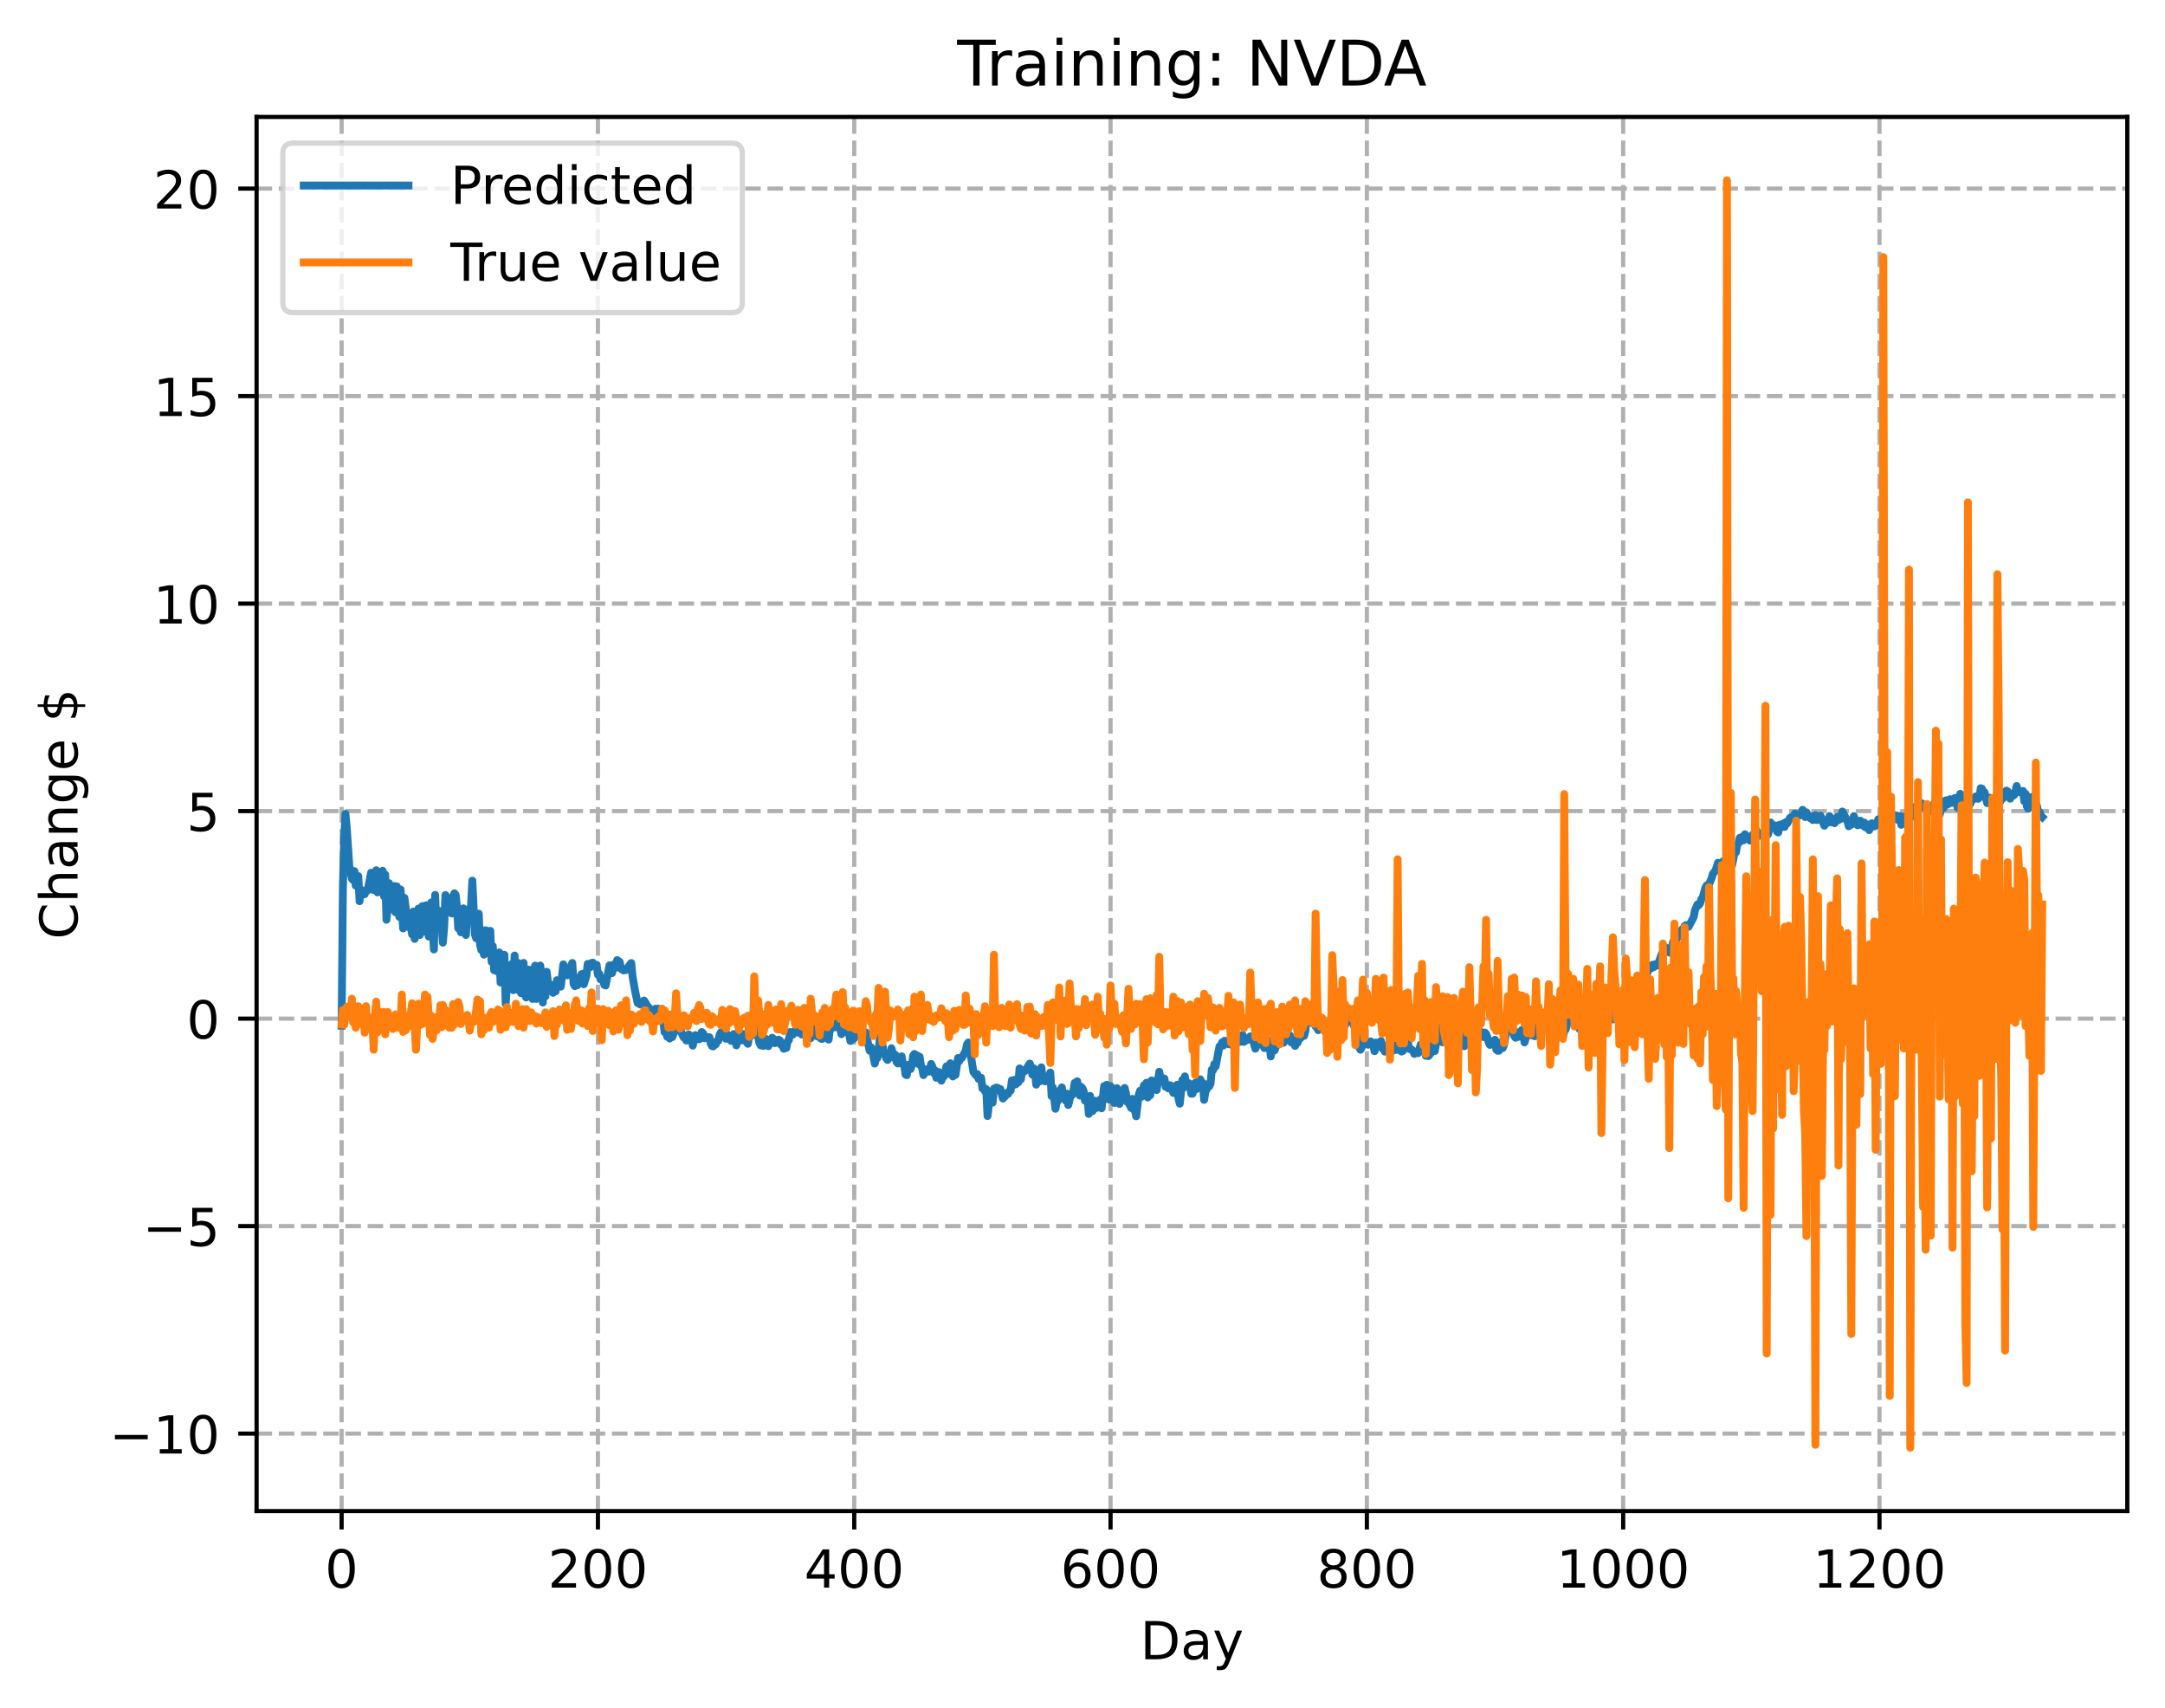 <?xml version="1.0" encoding="utf-8" standalone="no"?>
<!DOCTYPE svg PUBLIC "-//W3C//DTD SVG 1.1//EN"
  "http://www.w3.org/Graphics/SVG/1.1/DTD/svg11.dtd">
<!-- Created with matplotlib (https://matplotlib.org/) -->
<svg height="325.986pt" version="1.1" viewBox="0 0 413.303 325.986" width="413.303pt" xmlns="http://www.w3.org/2000/svg" xmlns:xlink="http://www.w3.org/1999/xlink">
 <defs>
  <style type="text/css">
*{stroke-linecap:butt;stroke-linejoin:round;}
  </style>
 </defs>
 <g id="figure_1">
  <g id="patch_1">
   <path d="M 0 325.986 
L 413.303 325.986 
L 413.303 0 
L 0 0 
z
" style="fill:#ffffff;"/>
  </g>
  <g id="axes_1">
   <g id="patch_2">
    <path d="M 48.983 288.43 
L 406.103 288.43 
L 406.103 22.318 
L 48.983 22.318 
z
" style="fill:#ffffff;"/>
   </g>
   <g id="matplotlib.axis_1">
    <g id="xtick_1">
     <g id="line2d_1">
      <path clip-path="url(#p308bf3716a)" d="M 65.216 288.43 
L 65.216 22.318 
" style="fill:none;stroke:#b0b0b0;stroke-dasharray:2.96,1.28;stroke-dashoffset:0;stroke-width:0.8;"/>
     </g>
     <g id="line2d_2">
      <defs>
       <path d="M 0 0 
L 0 3.5 
" id="mb8dddb6a33" style="stroke:#000000;stroke-width:0.8;"/>
      </defs>
      <g>
       <use style="stroke:#000000;stroke-width:0.8;" x="65.216" xlink:href="#mb8dddb6a33" y="288.43"/>
      </g>
     </g>
     <g id="text_1">
      <!-- 0 -->
      <defs>
       <path d="M 31.781 66.406 
Q 24.172 66.406 20.328 58.906 
Q 16.5 51.422 16.5 36.375 
Q 16.5 21.391 20.328 13.891 
Q 24.172 6.391 31.781 6.391 
Q 39.453 6.391 43.281 13.891 
Q 47.125 21.391 47.125 36.375 
Q 47.125 51.422 43.281 58.906 
Q 39.453 66.406 31.781 66.406 
z
M 31.781 74.219 
Q 44.047 74.219 50.516 64.516 
Q 56.984 54.828 56.984 36.375 
Q 56.984 17.969 50.516 8.266 
Q 44.047 -1.422 31.781 -1.422 
Q 19.531 -1.422 13.062 8.266 
Q 6.594 17.969 6.594 36.375 
Q 6.594 54.828 13.062 64.516 
Q 19.531 74.219 31.781 74.219 
z
" id="DejaVuSans-48"/>
      </defs>
      <g transform="translate(62.034 303.029)scale(0.1 -0.1)">
       <use xlink:href="#DejaVuSans-48"/>
      </g>
     </g>
    </g>
    <g id="xtick_2">
     <g id="line2d_3">
      <path clip-path="url(#p308bf3716a)" d="M 114.146 288.43 
L 114.146 22.318 
" style="fill:none;stroke:#b0b0b0;stroke-dasharray:2.96,1.28;stroke-dashoffset:0;stroke-width:0.8;"/>
     </g>
     <g id="line2d_4">
      <g>
       <use style="stroke:#000000;stroke-width:0.8;" x="114.146" xlink:href="#mb8dddb6a33" y="288.43"/>
      </g>
     </g>
     <g id="text_2">
      <!-- 200 -->
      <defs>
       <path d="M 19.188 8.297 
L 53.609 8.297 
L 53.609 0 
L 7.328 0 
L 7.328 8.297 
Q 12.938 14.109 22.625 23.891 
Q 32.328 33.688 34.812 36.531 
Q 39.547 41.844 41.422 45.531 
Q 43.312 49.219 43.312 52.781 
Q 43.312 58.594 39.234 62.25 
Q 35.156 65.922 28.609 65.922 
Q 23.969 65.922 18.812 64.312 
Q 13.672 62.703 7.812 59.422 
L 7.812 69.391 
Q 13.766 71.781 18.938 73 
Q 24.125 74.219 28.422 74.219 
Q 39.75 74.219 46.484 68.547 
Q 53.219 62.891 53.219 53.422 
Q 53.219 48.922 51.531 44.891 
Q 49.859 40.875 45.406 35.406 
Q 44.188 33.984 37.641 27.219 
Q 31.109 20.453 19.188 8.297 
z
" id="DejaVuSans-50"/>
      </defs>
      <g transform="translate(104.602 303.029)scale(0.1 -0.1)">
       <use xlink:href="#DejaVuSans-50"/>
       <use x="63.623" xlink:href="#DejaVuSans-48"/>
       <use x="127.246" xlink:href="#DejaVuSans-48"/>
      </g>
     </g>
    </g>
    <g id="xtick_3">
     <g id="line2d_5">
      <path clip-path="url(#p308bf3716a)" d="M 163.077 288.43 
L 163.077 22.318 
" style="fill:none;stroke:#b0b0b0;stroke-dasharray:2.96,1.28;stroke-dashoffset:0;stroke-width:0.8;"/>
     </g>
     <g id="line2d_6">
      <g>
       <use style="stroke:#000000;stroke-width:0.8;" x="163.077" xlink:href="#mb8dddb6a33" y="288.43"/>
      </g>
     </g>
     <g id="text_3">
      <!-- 400 -->
      <defs>
       <path d="M 37.797 64.312 
L 12.891 25.391 
L 37.797 25.391 
z
M 35.203 72.906 
L 47.609 72.906 
L 47.609 25.391 
L 58.016 25.391 
L 58.016 17.188 
L 47.609 17.188 
L 47.609 0 
L 37.797 0 
L 37.797 17.188 
L 4.891 17.188 
L 4.891 26.703 
z
" id="DejaVuSans-52"/>
      </defs>
      <g transform="translate(153.533 303.029)scale(0.1 -0.1)">
       <use xlink:href="#DejaVuSans-52"/>
       <use x="63.623" xlink:href="#DejaVuSans-48"/>
       <use x="127.246" xlink:href="#DejaVuSans-48"/>
      </g>
     </g>
    </g>
    <g id="xtick_4">
     <g id="line2d_7">
      <path clip-path="url(#p308bf3716a)" d="M 212.007 288.43 
L 212.007 22.318 
" style="fill:none;stroke:#b0b0b0;stroke-dasharray:2.96,1.28;stroke-dashoffset:0;stroke-width:0.8;"/>
     </g>
     <g id="line2d_8">
      <g>
       <use style="stroke:#000000;stroke-width:0.8;" x="212.007" xlink:href="#mb8dddb6a33" y="288.43"/>
      </g>
     </g>
     <g id="text_4">
      <!-- 600 -->
      <defs>
       <path d="M 33.016 40.375 
Q 26.375 40.375 22.484 35.828 
Q 18.609 31.297 18.609 23.391 
Q 18.609 15.531 22.484 10.953 
Q 26.375 6.391 33.016 6.391 
Q 39.656 6.391 43.531 10.953 
Q 47.406 15.531 47.406 23.391 
Q 47.406 31.297 43.531 35.828 
Q 39.656 40.375 33.016 40.375 
z
M 52.594 71.297 
L 52.594 62.312 
Q 48.875 64.062 45.094 64.984 
Q 41.312 65.922 37.594 65.922 
Q 27.828 65.922 22.672 59.328 
Q 17.531 52.734 16.797 39.406 
Q 19.672 43.656 24.016 45.922 
Q 28.375 48.188 33.594 48.188 
Q 44.578 48.188 50.953 41.516 
Q 57.328 34.859 57.328 23.391 
Q 57.328 12.156 50.688 5.359 
Q 44.047 -1.422 33.016 -1.422 
Q 20.359 -1.422 13.672 8.266 
Q 6.984 17.969 6.984 36.375 
Q 6.984 53.656 15.188 63.938 
Q 23.391 74.219 37.203 74.219 
Q 40.922 74.219 44.703 73.484 
Q 48.484 72.75 52.594 71.297 
z
" id="DejaVuSans-54"/>
      </defs>
      <g transform="translate(202.464 303.029)scale(0.1 -0.1)">
       <use xlink:href="#DejaVuSans-54"/>
       <use x="63.623" xlink:href="#DejaVuSans-48"/>
       <use x="127.246" xlink:href="#DejaVuSans-48"/>
      </g>
     </g>
    </g>
    <g id="xtick_5">
     <g id="line2d_9">
      <path clip-path="url(#p308bf3716a)" d="M 260.938 288.43 
L 260.938 22.318 
" style="fill:none;stroke:#b0b0b0;stroke-dasharray:2.96,1.28;stroke-dashoffset:0;stroke-width:0.8;"/>
     </g>
     <g id="line2d_10">
      <g>
       <use style="stroke:#000000;stroke-width:0.8;" x="260.938" xlink:href="#mb8dddb6a33" y="288.43"/>
      </g>
     </g>
     <g id="text_5">
      <!-- 800 -->
      <defs>
       <path d="M 31.781 34.625 
Q 24.75 34.625 20.719 30.859 
Q 16.703 27.094 16.703 20.516 
Q 16.703 13.922 20.719 10.156 
Q 24.75 6.391 31.781 6.391 
Q 38.812 6.391 42.859 10.172 
Q 46.922 13.969 46.922 20.516 
Q 46.922 27.094 42.891 30.859 
Q 38.875 34.625 31.781 34.625 
z
M 21.922 38.812 
Q 15.578 40.375 12.031 44.719 
Q 8.5 49.078 8.5 55.328 
Q 8.5 64.062 14.719 69.141 
Q 20.953 74.219 31.781 74.219 
Q 42.672 74.219 48.875 69.141 
Q 55.078 64.062 55.078 55.328 
Q 55.078 49.078 51.531 44.719 
Q 48 40.375 41.703 38.812 
Q 48.828 37.156 52.797 32.312 
Q 56.781 27.484 56.781 20.516 
Q 56.781 9.906 50.312 4.234 
Q 43.844 -1.422 31.781 -1.422 
Q 19.734 -1.422 13.25 4.234 
Q 6.781 9.906 6.781 20.516 
Q 6.781 27.484 10.781 32.312 
Q 14.797 37.156 21.922 38.812 
z
M 18.312 54.391 
Q 18.312 48.734 21.844 45.562 
Q 25.391 42.391 31.781 42.391 
Q 38.141 42.391 41.719 45.562 
Q 45.312 48.734 45.312 54.391 
Q 45.312 60.062 41.719 63.234 
Q 38.141 66.406 31.781 66.406 
Q 25.391 66.406 21.844 63.234 
Q 18.312 60.062 18.312 54.391 
z
" id="DejaVuSans-56"/>
      </defs>
      <g transform="translate(251.394 303.029)scale(0.1 -0.1)">
       <use xlink:href="#DejaVuSans-56"/>
       <use x="63.623" xlink:href="#DejaVuSans-48"/>
       <use x="127.246" xlink:href="#DejaVuSans-48"/>
      </g>
     </g>
    </g>
    <g id="xtick_6">
     <g id="line2d_11">
      <path clip-path="url(#p308bf3716a)" d="M 309.869 288.43 
L 309.869 22.318 
" style="fill:none;stroke:#b0b0b0;stroke-dasharray:2.96,1.28;stroke-dashoffset:0;stroke-width:0.8;"/>
     </g>
     <g id="line2d_12">
      <g>
       <use style="stroke:#000000;stroke-width:0.8;" x="309.869" xlink:href="#mb8dddb6a33" y="288.43"/>
      </g>
     </g>
     <g id="text_6">
      <!-- 1000 -->
      <defs>
       <path d="M 12.406 8.297 
L 28.516 8.297 
L 28.516 63.922 
L 10.984 60.406 
L 10.984 69.391 
L 28.422 72.906 
L 38.281 72.906 
L 38.281 8.297 
L 54.391 8.297 
L 54.391 0 
L 12.406 0 
z
" id="DejaVuSans-49"/>
      </defs>
      <g transform="translate(297.144 303.029)scale(0.1 -0.1)">
       <use xlink:href="#DejaVuSans-49"/>
       <use x="63.623" xlink:href="#DejaVuSans-48"/>
       <use x="127.246" xlink:href="#DejaVuSans-48"/>
       <use x="190.869" xlink:href="#DejaVuSans-48"/>
      </g>
     </g>
    </g>
    <g id="xtick_7">
     <g id="line2d_13">
      <path clip-path="url(#p308bf3716a)" d="M 358.799 288.43 
L 358.799 22.318 
" style="fill:none;stroke:#b0b0b0;stroke-dasharray:2.96,1.28;stroke-dashoffset:0;stroke-width:0.8;"/>
     </g>
     <g id="line2d_14">
      <g>
       <use style="stroke:#000000;stroke-width:0.8;" x="358.799" xlink:href="#mb8dddb6a33" y="288.43"/>
      </g>
     </g>
     <g id="text_7">
      <!-- 1200 -->
      <g transform="translate(346.074 303.029)scale(0.1 -0.1)">
       <use xlink:href="#DejaVuSans-49"/>
       <use x="63.623" xlink:href="#DejaVuSans-50"/>
       <use x="127.246" xlink:href="#DejaVuSans-48"/>
       <use x="190.869" xlink:href="#DejaVuSans-48"/>
      </g>
     </g>
    </g>
    <g id="text_8">
     <!-- Day -->
     <defs>
      <path d="M 19.672 64.797 
L 19.672 8.109 
L 31.594 8.109 
Q 46.688 8.109 53.688 14.938 
Q 60.688 21.781 60.688 36.531 
Q 60.688 51.172 53.688 57.984 
Q 46.688 64.797 31.594 64.797 
z
M 9.812 72.906 
L 30.078 72.906 
Q 51.266 72.906 61.172 64.094 
Q 71.094 55.281 71.094 36.531 
Q 71.094 17.672 61.125 8.828 
Q 51.172 0 30.078 0 
L 9.812 0 
z
" id="DejaVuSans-68"/>
      <path d="M 34.281 27.484 
Q 23.391 27.484 19.188 25 
Q 14.984 22.516 14.984 16.5 
Q 14.984 11.719 18.141 8.906 
Q 21.297 6.109 26.703 6.109 
Q 34.188 6.109 38.703 11.406 
Q 43.219 16.703 43.219 25.484 
L 43.219 27.484 
z
M 52.203 31.203 
L 52.203 0 
L 43.219 0 
L 43.219 8.297 
Q 40.141 3.328 35.547 0.953 
Q 30.953 -1.422 24.312 -1.422 
Q 15.922 -1.422 10.953 3.297 
Q 6 8.016 6 15.922 
Q 6 25.141 12.172 29.828 
Q 18.359 34.516 30.609 34.516 
L 43.219 34.516 
L 43.219 35.406 
Q 43.219 41.609 39.141 45 
Q 35.062 48.391 27.688 48.391 
Q 23 48.391 18.547 47.266 
Q 14.109 46.141 10.016 43.891 
L 10.016 52.203 
Q 14.938 54.109 19.578 55.047 
Q 24.219 56 28.609 56 
Q 40.484 56 46.344 49.844 
Q 52.203 43.703 52.203 31.203 
z
" id="DejaVuSans-97"/>
      <path d="M 32.172 -5.078 
Q 28.375 -14.844 24.75 -17.812 
Q 21.141 -20.797 15.094 -20.797 
L 7.906 -20.797 
L 7.906 -13.281 
L 13.188 -13.281 
Q 16.891 -13.281 18.938 -11.516 
Q 21 -9.766 23.484 -3.219 
L 25.094 0.875 
L 2.984 54.688 
L 12.5 54.688 
L 29.594 11.922 
L 46.688 54.688 
L 56.203 54.688 
z
" id="DejaVuSans-121"/>
     </defs>
     <g transform="translate(217.669 316.707)scale(0.1 -0.1)">
      <use xlink:href="#DejaVuSans-68"/>
      <use x="77.002" xlink:href="#DejaVuSans-97"/>
      <use x="138.281" xlink:href="#DejaVuSans-121"/>
     </g>
    </g>
   </g>
   <g id="matplotlib.axis_2">
    <g id="ytick_1">
     <g id="line2d_15">
      <path clip-path="url(#p308bf3716a)" d="M 48.983 273.641 
L 406.103 273.641 
" style="fill:none;stroke:#b0b0b0;stroke-dasharray:2.96,1.28;stroke-dashoffset:0;stroke-width:0.8;"/>
     </g>
     <g id="line2d_16">
      <defs>
       <path d="M 0 0 
L -3.5 0 
" id="me9c00e0c8b" style="stroke:#000000;stroke-width:0.8;"/>
      </defs>
      <g>
       <use style="stroke:#000000;stroke-width:0.8;" x="48.983" xlink:href="#me9c00e0c8b" y="273.641"/>
      </g>
     </g>
     <g id="text_9">
      <!-- −10 -->
      <defs>
       <path d="M 10.594 35.5 
L 73.188 35.5 
L 73.188 27.203 
L 10.594 27.203 
z
" id="DejaVuSans-8722"/>
      </defs>
      <g transform="translate(20.878 277.44)scale(0.1 -0.1)">
       <use xlink:href="#DejaVuSans-8722"/>
       <use x="83.789" xlink:href="#DejaVuSans-49"/>
       <use x="147.412" xlink:href="#DejaVuSans-48"/>
      </g>
     </g>
    </g>
    <g id="ytick_2">
     <g id="line2d_17">
      <path clip-path="url(#p308bf3716a)" d="M 48.983 234.034 
L 406.103 234.034 
" style="fill:none;stroke:#b0b0b0;stroke-dasharray:2.96,1.28;stroke-dashoffset:0;stroke-width:0.8;"/>
     </g>
     <g id="line2d_18">
      <g>
       <use style="stroke:#000000;stroke-width:0.8;" x="48.983" xlink:href="#me9c00e0c8b" y="234.034"/>
      </g>
     </g>
     <g id="text_10">
      <!-- −5 -->
      <defs>
       <path d="M 10.797 72.906 
L 49.516 72.906 
L 49.516 64.594 
L 19.828 64.594 
L 19.828 46.734 
Q 21.969 47.469 24.109 47.828 
Q 26.266 48.188 28.422 48.188 
Q 40.625 48.188 47.75 41.5 
Q 54.891 34.812 54.891 23.391 
Q 54.891 11.625 47.562 5.094 
Q 40.234 -1.422 26.906 -1.422 
Q 22.312 -1.422 17.547 -0.641 
Q 12.797 0.141 7.719 1.703 
L 7.719 11.625 
Q 12.109 9.234 16.797 8.062 
Q 21.484 6.891 26.703 6.891 
Q 35.156 6.891 40.078 11.328 
Q 45.016 15.766 45.016 23.391 
Q 45.016 31 40.078 35.438 
Q 35.156 39.891 26.703 39.891 
Q 22.75 39.891 18.812 39.016 
Q 14.891 38.141 10.797 36.281 
z
" id="DejaVuSans-53"/>
      </defs>
      <g transform="translate(27.241 237.833)scale(0.1 -0.1)">
       <use xlink:href="#DejaVuSans-8722"/>
       <use x="83.789" xlink:href="#DejaVuSans-53"/>
      </g>
     </g>
    </g>
    <g id="ytick_3">
     <g id="line2d_19">
      <path clip-path="url(#p308bf3716a)" d="M 48.983 194.427 
L 406.103 194.427 
" style="fill:none;stroke:#b0b0b0;stroke-dasharray:2.96,1.28;stroke-dashoffset:0;stroke-width:0.8;"/>
     </g>
     <g id="line2d_20">
      <g>
       <use style="stroke:#000000;stroke-width:0.8;" x="48.983" xlink:href="#me9c00e0c8b" y="194.427"/>
      </g>
     </g>
     <g id="text_11">
      <!-- 0 -->
      <g transform="translate(35.62 198.226)scale(0.1 -0.1)">
       <use xlink:href="#DejaVuSans-48"/>
      </g>
     </g>
    </g>
    <g id="ytick_4">
     <g id="line2d_21">
      <path clip-path="url(#p308bf3716a)" d="M 48.983 154.82 
L 406.103 154.82 
" style="fill:none;stroke:#b0b0b0;stroke-dasharray:2.96,1.28;stroke-dashoffset:0;stroke-width:0.8;"/>
     </g>
     <g id="line2d_22">
      <g>
       <use style="stroke:#000000;stroke-width:0.8;" x="48.983" xlink:href="#me9c00e0c8b" y="154.82"/>
      </g>
     </g>
     <g id="text_12">
      <!-- 5 -->
      <g transform="translate(35.62 158.619)scale(0.1 -0.1)">
       <use xlink:href="#DejaVuSans-53"/>
      </g>
     </g>
    </g>
    <g id="ytick_5">
     <g id="line2d_23">
      <path clip-path="url(#p308bf3716a)" d="M 48.983 115.213 
L 406.103 115.213 
" style="fill:none;stroke:#b0b0b0;stroke-dasharray:2.96,1.28;stroke-dashoffset:0;stroke-width:0.8;"/>
     </g>
     <g id="line2d_24">
      <g>
       <use style="stroke:#000000;stroke-width:0.8;" x="48.983" xlink:href="#me9c00e0c8b" y="115.213"/>
      </g>
     </g>
     <g id="text_13">
      <!-- 10 -->
      <g transform="translate(29.258 119.012)scale(0.1 -0.1)">
       <use xlink:href="#DejaVuSans-49"/>
       <use x="63.623" xlink:href="#DejaVuSans-48"/>
      </g>
     </g>
    </g>
    <g id="ytick_6">
     <g id="line2d_25">
      <path clip-path="url(#p308bf3716a)" d="M 48.983 75.605 
L 406.103 75.605 
" style="fill:none;stroke:#b0b0b0;stroke-dasharray:2.96,1.28;stroke-dashoffset:0;stroke-width:0.8;"/>
     </g>
     <g id="line2d_26">
      <g>
       <use style="stroke:#000000;stroke-width:0.8;" x="48.983" xlink:href="#me9c00e0c8b" y="75.605"/>
      </g>
     </g>
     <g id="text_14">
      <!-- 15 -->
      <g transform="translate(29.258 79.405)scale(0.1 -0.1)">
       <use xlink:href="#DejaVuSans-49"/>
       <use x="63.623" xlink:href="#DejaVuSans-53"/>
      </g>
     </g>
    </g>
    <g id="ytick_7">
     <g id="line2d_27">
      <path clip-path="url(#p308bf3716a)" d="M 48.983 35.998 
L 406.103 35.998 
" style="fill:none;stroke:#b0b0b0;stroke-dasharray:2.96,1.28;stroke-dashoffset:0;stroke-width:0.8;"/>
     </g>
     <g id="line2d_28">
      <g>
       <use style="stroke:#000000;stroke-width:0.8;" x="48.983" xlink:href="#me9c00e0c8b" y="35.998"/>
      </g>
     </g>
     <g id="text_15">
      <!-- 20 -->
      <g transform="translate(29.258 39.798)scale(0.1 -0.1)">
       <use xlink:href="#DejaVuSans-50"/>
       <use x="63.623" xlink:href="#DejaVuSans-48"/>
      </g>
     </g>
    </g>
    <g id="text_16">
     <!-- Change $ -->
     <defs>
      <path d="M 64.406 67.281 
L 64.406 56.891 
Q 59.422 61.531 53.781 63.812 
Q 48.141 66.109 41.797 66.109 
Q 29.297 66.109 22.656 58.469 
Q 16.016 50.828 16.016 36.375 
Q 16.016 21.969 22.656 14.328 
Q 29.297 6.688 41.797 6.688 
Q 48.141 6.688 53.781 8.984 
Q 59.422 11.281 64.406 15.922 
L 64.406 5.609 
Q 59.234 2.094 53.438 0.328 
Q 47.656 -1.422 41.219 -1.422 
Q 24.656 -1.422 15.125 8.703 
Q 5.609 18.844 5.609 36.375 
Q 5.609 53.953 15.125 64.078 
Q 24.656 74.219 41.219 74.219 
Q 47.75 74.219 53.531 72.484 
Q 59.328 70.75 64.406 67.281 
z
" id="DejaVuSans-67"/>
      <path d="M 54.891 33.016 
L 54.891 0 
L 45.906 0 
L 45.906 32.719 
Q 45.906 40.484 42.875 44.328 
Q 39.844 48.188 33.797 48.188 
Q 26.516 48.188 22.312 43.547 
Q 18.109 38.922 18.109 30.906 
L 18.109 0 
L 9.078 0 
L 9.078 75.984 
L 18.109 75.984 
L 18.109 46.188 
Q 21.344 51.125 25.703 53.562 
Q 30.078 56 35.797 56 
Q 45.219 56 50.047 50.172 
Q 54.891 44.344 54.891 33.016 
z
" id="DejaVuSans-104"/>
      <path d="M 54.891 33.016 
L 54.891 0 
L 45.906 0 
L 45.906 32.719 
Q 45.906 40.484 42.875 44.328 
Q 39.844 48.188 33.797 48.188 
Q 26.516 48.188 22.312 43.547 
Q 18.109 38.922 18.109 30.906 
L 18.109 0 
L 9.078 0 
L 9.078 54.688 
L 18.109 54.688 
L 18.109 46.188 
Q 21.344 51.125 25.703 53.562 
Q 30.078 56 35.797 56 
Q 45.219 56 50.047 50.172 
Q 54.891 44.344 54.891 33.016 
z
" id="DejaVuSans-110"/>
      <path d="M 45.406 27.984 
Q 45.406 37.75 41.375 43.109 
Q 37.359 48.484 30.078 48.484 
Q 22.859 48.484 18.828 43.109 
Q 14.797 37.75 14.797 27.984 
Q 14.797 18.266 18.828 12.891 
Q 22.859 7.516 30.078 7.516 
Q 37.359 7.516 41.375 12.891 
Q 45.406 18.266 45.406 27.984 
z
M 54.391 6.781 
Q 54.391 -7.172 48.188 -13.984 
Q 42 -20.797 29.203 -20.797 
Q 24.469 -20.797 20.266 -20.094 
Q 16.062 -19.391 12.109 -17.922 
L 12.109 -9.188 
Q 16.062 -11.328 19.922 -12.344 
Q 23.781 -13.375 27.781 -13.375 
Q 36.625 -13.375 41.016 -8.766 
Q 45.406 -4.156 45.406 5.172 
L 45.406 9.625 
Q 42.625 4.781 38.281 2.391 
Q 33.938 0 27.875 0 
Q 17.828 0 11.672 7.656 
Q 5.516 15.328 5.516 27.984 
Q 5.516 40.672 11.672 48.328 
Q 17.828 56 27.875 56 
Q 33.938 56 38.281 53.609 
Q 42.625 51.219 45.406 46.391 
L 45.406 54.688 
L 54.391 54.688 
z
" id="DejaVuSans-103"/>
      <path d="M 56.203 29.594 
L 56.203 25.203 
L 14.891 25.203 
Q 15.484 15.922 20.484 11.062 
Q 25.484 6.203 34.422 6.203 
Q 39.594 6.203 44.453 7.469 
Q 49.312 8.734 54.109 11.281 
L 54.109 2.781 
Q 49.266 0.734 44.188 -0.344 
Q 39.109 -1.422 33.891 -1.422 
Q 20.797 -1.422 13.156 6.188 
Q 5.516 13.812 5.516 26.812 
Q 5.516 40.234 12.766 48.109 
Q 20.016 56 32.328 56 
Q 43.359 56 49.781 48.891 
Q 56.203 41.797 56.203 29.594 
z
M 47.219 32.234 
Q 47.125 39.594 43.094 43.984 
Q 39.062 48.391 32.422 48.391 
Q 24.906 48.391 20.391 44.141 
Q 15.875 39.891 15.188 32.172 
z
" id="DejaVuSans-101"/>
      <path id="DejaVuSans-32"/>
      <path d="M 33.797 -14.703 
L 28.906 -14.703 
L 28.859 0 
Q 23.734 0.094 18.609 1.188 
Q 13.484 2.297 8.297 4.5 
L 8.297 13.281 
Q 13.281 10.156 18.375 8.562 
Q 23.484 6.984 28.906 6.938 
L 28.906 29.203 
Q 18.109 30.953 13.203 35.156 
Q 8.297 39.359 8.297 46.688 
Q 8.297 54.641 13.625 59.219 
Q 18.953 63.812 28.906 64.5 
L 28.906 75.984 
L 33.797 75.984 
L 33.797 64.656 
Q 38.328 64.453 42.578 63.688 
Q 46.828 62.938 50.875 61.625 
L 50.875 53.078 
Q 46.828 55.125 42.547 56.25 
Q 38.281 57.375 33.797 57.562 
L 33.797 36.719 
Q 44.875 35.016 50.094 30.609 
Q 55.328 26.219 55.328 18.609 
Q 55.328 10.359 49.781 5.594 
Q 44.234 0.828 33.797 0.094 
z
M 28.906 37.594 
L 28.906 57.625 
Q 23.25 56.984 20.266 54.391 
Q 17.281 51.812 17.281 47.516 
Q 17.281 43.312 20.031 40.969 
Q 22.797 38.625 28.906 37.594 
z
M 33.797 28.219 
L 33.797 7.078 
Q 39.984 7.906 43.141 10.594 
Q 46.297 13.281 46.297 17.672 
Q 46.297 21.969 43.281 24.5 
Q 40.281 27.047 33.797 28.219 
z
" id="DejaVuSans-36"/>
     </defs>
     <g transform="translate(14.798 179.288)rotate(-90)scale(0.1 -0.1)">
      <use xlink:href="#DejaVuSans-67"/>
      <use x="69.824" xlink:href="#DejaVuSans-104"/>
      <use x="133.203" xlink:href="#DejaVuSans-97"/>
      <use x="194.482" xlink:href="#DejaVuSans-110"/>
      <use x="257.861" xlink:href="#DejaVuSans-103"/>
      <use x="321.338" xlink:href="#DejaVuSans-101"/>
      <use x="382.861" xlink:href="#DejaVuSans-32"/>
      <use x="414.648" xlink:href="#DejaVuSans-36"/>
     </g>
    </g>
   </g>
   <g id="line2d_29">
    <path clip-path="url(#p308bf3716a)" d="M 65.216 195.777 
L 65.46 169.428 
L 65.705 160.277 
L 65.949 155.341 
L 66.194 158.016 
L 66.683 165.255 
L 67.173 167.727 
L 67.417 167.987 
L 67.662 166.29 
L 67.907 169.04 
L 68.151 167.266 
L 68.396 167.222 
L 68.641 172.018 
L 68.885 169.858 
L 69.13 169.953 
L 69.619 170.686 
L 69.864 169.908 
L 70.109 170.035 
L 70.353 169.101 
L 70.843 166.584 
L 71.332 169.9 
L 71.577 169.857 
L 71.821 166.109 
L 72.066 170.336 
L 72.31 169.863 
L 72.555 169.966 
L 72.8 169.098 
L 73.044 166.203 
L 73.289 171.067 
L 73.534 166.926 
L 73.778 175.559 
L 74.023 173.044 
L 74.268 168.574 
L 74.512 173.504 
L 74.757 169.605 
L 75.002 172.938 
L 75.246 169.124 
L 75.491 174.127 
L 75.736 169.178 
L 76.225 175.003 
L 76.47 169.779 
L 76.959 177.217 
L 77.204 171.37 
L 77.937 176.951 
L 78.182 175.226 
L 78.671 178.359 
L 78.916 173.989 
L 79.161 179.217 
L 79.405 174.553 
L 79.895 173.418 
L 80.139 178.474 
L 80.384 173.615 
L 80.629 172.95 
L 80.873 173.152 
L 81.118 177.838 
L 81.363 172.781 
L 81.607 172.912 
L 81.852 178.759 
L 82.097 172.917 
L 82.341 172.245 
L 82.831 181.222 
L 83.075 170.812 
L 83.32 176.916 
L 83.565 176.643 
L 83.809 173.865 
L 84.054 174.22 
L 84.298 176.204 
L 84.543 179.931 
L 84.788 177.028 
L 85.032 170.845 
L 85.277 173.388 
L 85.522 172.612 
L 85.766 172.711 
L 86.011 171.398 
L 86.256 174.37 
L 86.5 171.069 
L 86.745 170.511 
L 86.99 170.817 
L 87.234 173.146 
L 87.479 177.19 
L 87.724 174.156 
L 87.968 177.947 
L 88.213 177.615 
L 88.458 173.378 
L 88.947 178.461 
L 89.192 174.247 
L 89.436 174.421 
L 89.925 172.811 
L 90.17 168.09 
L 90.659 178.368 
L 90.904 179.087 
L 91.393 174.398 
L 91.638 180.339 
L 91.883 181.338 
L 92.127 178.395 
L 92.372 182.215 
L 92.617 177.56 
L 92.861 177.617 
L 93.106 181.947 
L 93.595 177.677 
L 93.84 183.566 
L 94.085 180.591 
L 94.329 185.199 
L 94.574 184.66 
L 94.819 185.372 
L 95.063 184.709 
L 95.308 181.791 
L 95.553 187.546 
L 95.797 182.57 
L 96.042 184.166 
L 96.286 182.251 
L 96.531 191.629 
L 96.776 188.225 
L 97.265 184.285 
L 97.51 184.292 
L 97.754 183.959 
L 97.999 188.994 
L 98.244 182.384 
L 98.488 188.534 
L 98.733 188.902 
L 98.978 183.816 
L 99.467 189.557 
L 99.712 184.368 
L 99.956 183.792 
L 100.201 189.895 
L 100.446 190.392 
L 100.935 185.077 
L 101.18 188.07 
L 101.424 185.151 
L 101.669 190.673 
L 101.913 185.057 
L 102.158 184.313 
L 102.403 190.666 
L 102.647 184.667 
L 102.892 184.62 
L 103.137 184.293 
L 103.381 186.239 
L 103.626 191.354 
L 103.871 186.551 
L 104.115 190.186 
L 104.36 185.495 
L 104.605 187.448 
L 104.849 188.481 
L 105.094 188.106 
L 105.339 188.02 
L 105.583 189.506 
L 105.828 188.661 
L 106.073 189.222 
L 106.317 187.095 
L 106.807 188.16 
L 107.051 188.326 
L 107.541 184.069 
L 107.785 184.807 
L 108.03 185.073 
L 108.274 186.164 
L 108.519 185.6 
L 108.764 185.539 
L 109.008 184.379 
L 109.253 183.799 
L 109.498 187.787 
L 109.742 188.236 
L 109.987 187.969 
L 110.232 188.054 
L 110.476 186.617 
L 110.721 187.634 
L 110.966 185.98 
L 111.21 185.889 
L 111.455 187.872 
L 111.944 186.249 
L 112.189 183.98 
L 112.678 184.605 
L 112.923 183.811 
L 113.168 183.747 
L 113.412 184.202 
L 113.657 184.365 
L 113.901 184.159 
L 114.146 186.034 
L 114.391 185.858 
L 114.635 186.928 
L 114.88 186.637 
L 115.125 187.059 
L 115.369 188.001 
L 115.614 188.108 
L 116.348 184.251 
L 116.593 184.766 
L 116.837 185.74 
L 117.327 183.996 
L 117.571 184.71 
L 117.816 183.26 
L 118.305 183.601 
L 118.55 184.925 
L 119.039 185.228 
L 119.529 185.133 
L 120.262 184.109 
L 120.507 183.821 
L 120.752 186.39 
L 121.241 189.153 
L 121.73 191.463 
L 121.975 191.385 
L 122.22 191.74 
L 122.464 191.325 
L 122.709 191.347 
L 122.954 190.971 
L 123.688 192.166 
L 123.932 192.37 
L 124.177 192.885 
L 124.422 194.824 
L 124.666 195.201 
L 124.911 193.18 
L 125.156 192.529 
L 125.4 192.802 
L 125.645 192.528 
L 125.889 192.933 
L 126.134 192.973 
L 126.379 193.694 
L 126.623 194.871 
L 126.868 197.023 
L 127.113 196.446 
L 127.357 197.888 
L 127.602 197.57 
L 127.847 198.228 
L 128.091 197.304 
L 128.336 197.954 
L 128.825 196.623 
L 129.07 195.636 
L 129.315 195.795 
L 129.559 195.216 
L 129.804 195.651 
L 130.049 197.052 
L 130.538 198.047 
L 130.783 198.094 
L 131.027 198.617 
L 131.272 197.531 
L 131.517 197.471 
L 131.761 198.613 
L 132.006 198.052 
L 132.25 199.582 
L 132.74 197.574 
L 132.984 197.858 
L 133.229 197.857 
L 133.474 198.383 
L 133.718 198.075 
L 133.963 196.99 
L 134.208 197.195 
L 134.452 198.175 
L 134.697 197.917 
L 135.431 197.98 
L 135.676 199.201 
L 135.92 199.66 
L 136.165 199.73 
L 136.41 199.08 
L 136.654 199.324 
L 136.899 198.684 
L 137.144 198.637 
L 137.388 197.486 
L 137.633 197.024 
L 137.877 196.966 
L 138.611 198.284 
L 138.856 197.445 
L 139.101 198.279 
L 139.345 197.852 
L 139.59 198.687 
L 139.835 198.172 
L 140.079 197.373 
L 140.324 197.569 
L 140.569 199.537 
L 140.813 198.368 
L 141.058 198.36 
L 141.547 198.587 
L 141.792 197.701 
L 142.037 197.352 
L 142.281 197.773 
L 142.526 198.939 
L 142.771 199.239 
L 143.015 197.835 
L 143.26 197.826 
L 143.994 195.583 
L 144.238 195.953 
L 144.483 197.485 
L 144.728 197.961 
L 144.972 199.084 
L 145.217 199.539 
L 145.462 199.324 
L 145.706 199.637 
L 145.951 198.318 
L 146.196 198.294 
L 146.685 199.687 
L 147.419 198.069 
L 147.664 198.31 
L 147.908 199.119 
L 148.398 198.957 
L 148.642 198.447 
L 148.887 198.6 
L 149.132 199.451 
L 149.376 199.539 
L 149.621 200.181 
L 150.11 200.016 
L 150.355 198.778 
L 150.599 198.531 
L 150.844 196.991 
L 151.333 197.5 
L 151.578 196.877 
L 151.823 197.07 
L 152.067 196.665 
L 152.312 197.086 
L 152.557 196.108 
L 152.801 196.284 
L 153.046 197.453 
L 153.291 195.78 
L 153.535 196.202 
L 153.78 197.636 
L 154.025 197.505 
L 154.269 196.502 
L 154.514 196.016 
L 154.759 198.167 
L 155.003 196.851 
L 155.248 196.77 
L 155.493 196.295 
L 155.737 196.723 
L 155.982 197.811 
L 156.226 197.528 
L 156.471 197.746 
L 156.716 198.258 
L 156.96 198.299 
L 157.45 195.421 
L 157.694 195.786 
L 158.184 198.436 
L 158.428 196.417 
L 158.673 196.363 
L 158.918 195.576 
L 159.407 196.089 
L 159.896 194.966 
L 160.141 195.398 
L 160.63 197.392 
L 161.12 194.793 
L 161.364 196.606 
L 161.609 195.092 
L 161.853 197.097 
L 162.098 197.393 
L 162.343 198.695 
L 162.587 198.276 
L 162.832 198.339 
L 163.077 198.177 
L 163.321 197.12 
L 163.566 197.062 
L 163.811 197.178 
L 164.055 196.065 
L 164.3 196.848 
L 164.545 196.47 
L 164.789 198.304 
L 165.034 197.893 
L 165.279 197.048 
L 165.768 199.425 
L 166.013 200.553 
L 166.257 199.885 
L 166.502 200.323 
L 166.991 203.015 
L 167.236 202.049 
L 167.48 201.961 
L 167.725 200.448 
L 167.97 198.183 
L 168.214 197.688 
L 168.704 201.116 
L 168.948 201.32 
L 169.193 202.035 
L 169.438 202.322 
L 169.682 201.634 
L 169.927 201.863 
L 170.172 200.079 
L 170.661 201.871 
L 170.906 201.32 
L 171.15 202.685 
L 171.395 202.986 
L 171.64 202.13 
L 172.129 201.618 
L 172.374 203.211 
L 172.618 203.214 
L 172.863 205.088 
L 173.108 205.227 
L 173.352 203.253 
L 173.841 204.054 
L 174.086 203.283 
L 174.331 201.469 
L 174.575 201.168 
L 174.82 202.633 
L 175.065 201.45 
L 175.309 203.088 
L 175.554 201.696 
L 175.799 203.324 
L 176.043 203.883 
L 176.288 205.215 
L 176.533 204.82 
L 176.777 204.133 
L 177.267 204.545 
L 177.511 204.106 
L 177.756 203.076 
L 178.001 203.589 
L 178.245 204.799 
L 178.49 204.29 
L 178.735 205.722 
L 178.979 205.307 
L 179.224 204.624 
L 179.713 206.275 
L 179.958 205.452 
L 180.202 205.456 
L 180.692 203.525 
L 180.936 204.972 
L 181.181 203.507 
L 181.426 202.955 
L 181.67 203.728 
L 181.915 205.473 
L 182.16 204.736 
L 182.404 205.168 
L 182.894 201.944 
L 183.138 202.52 
L 183.383 201.903 
L 183.628 201.92 
L 184.117 200.999 
L 184.362 200.51 
L 184.606 199.362 
L 184.851 198.989 
L 185.096 200.954 
L 185.34 201.485 
L 185.829 204.607 
L 186.319 205.272 
L 186.563 205.006 
L 186.808 205.929 
L 187.297 205.721 
L 187.542 207.756 
L 187.787 207.558 
L 188.031 208.306 
L 188.276 207.899 
L 188.521 213.023 
L 189.01 208.994 
L 189.255 208.848 
L 189.499 210.463 
L 189.744 207.791 
L 190.233 207.582 
L 190.478 207.656 
L 190.723 208.098 
L 190.967 207.88 
L 191.456 209.689 
L 191.946 209.169 
L 192.19 208.606 
L 192.435 208.814 
L 192.68 208.274 
L 192.924 208.192 
L 193.169 206.215 
L 193.414 207.15 
L 193.658 206.101 
L 193.903 206.974 
L 194.148 206.44 
L 194.392 206.611 
L 194.637 203.935 
L 194.882 206.035 
L 195.126 204.475 
L 195.371 204.23 
L 195.616 204.474 
L 195.86 204.203 
L 196.35 203.337 
L 196.594 203.01 
L 197.084 205.125 
L 197.328 203.89 
L 197.573 204.123 
L 197.817 207.035 
L 198.062 206.214 
L 198.307 205.948 
L 198.551 206.386 
L 198.796 203.722 
L 199.041 205.825 
L 199.285 205.982 
L 199.53 206.406 
L 199.775 205.759 
L 200.019 205.996 
L 200.509 204.717 
L 200.753 209.23 
L 200.998 207.584 
L 201.487 211.641 
L 201.732 210.368 
L 201.977 210.107 
L 202.466 208.05 
L 202.711 207.556 
L 202.955 209.301 
L 203.2 209.29 
L 203.444 210.098 
L 203.689 208.745 
L 203.934 210.923 
L 204.423 208.923 
L 204.668 209.021 
L 204.912 208.3 
L 205.157 206.702 
L 205.402 207.003 
L 205.646 206.385 
L 205.891 208.33 
L 206.136 209.119 
L 206.38 207.442 
L 206.625 207.699 
L 206.87 208.221 
L 207.114 210.075 
L 207.359 210.084 
L 207.604 209.339 
L 207.848 212.625 
L 208.093 209.178 
L 208.582 212.083 
L 209.072 210.111 
L 209.316 211.497 
L 209.561 210.583 
L 209.805 210.737 
L 210.05 209.858 
L 210.295 211.553 
L 210.784 207.298 
L 211.029 207.653 
L 211.273 207.064 
L 211.518 209.743 
L 211.763 209.887 
L 212.007 207.325 
L 212.252 207.763 
L 212.497 209.925 
L 212.741 210.533 
L 212.986 209.784 
L 213.231 207.698 
L 213.475 208.872 
L 213.72 210.713 
L 213.965 209.084 
L 214.209 208.922 
L 214.454 209.431 
L 214.699 207.669 
L 214.943 208.636 
L 215.188 210.344 
L 215.432 210.418 
L 215.922 211.478 
L 216.166 209.749 
L 216.411 211.78 
L 216.656 211.854 
L 216.9 213.07 
L 217.39 208.989 
L 217.634 208.198 
L 217.879 209.365 
L 218.368 207.172 
L 218.613 207.126 
L 218.858 206.668 
L 219.102 209.48 
L 219.347 208.5 
L 219.592 209.041 
L 219.836 206.233 
L 220.081 207.9 
L 220.57 206.268 
L 220.815 208.06 
L 221.304 204.565 
L 221.549 205.784 
L 221.793 205.731 
L 222.038 206.357 
L 222.283 205.857 
L 222.527 207.452 
L 222.772 206.949 
L 223.017 207.733 
L 223.506 207.167 
L 223.995 208.628 
L 224.24 208.25 
L 224.729 207.041 
L 224.974 209.674 
L 225.219 210.67 
L 225.708 206.129 
L 225.953 207.617 
L 226.197 205.45 
L 226.442 207.238 
L 226.931 206.755 
L 227.176 207.331 
L 227.42 208.762 
L 227.665 208.762 
L 228.154 206.699 
L 228.399 207.889 
L 228.644 206.636 
L 228.888 206.111 
L 229.133 206.004 
L 229.378 206.775 
L 229.622 206.69 
L 229.867 209.944 
L 230.112 208.385 
L 230.356 207.96 
L 230.601 206.933 
L 230.846 207.37 
L 231.09 206.879 
L 231.335 204.165 
L 231.58 204.281 
L 231.824 203.107 
L 232.069 203.565 
L 232.803 199.718 
L 233.048 199.644 
L 233.292 198.956 
L 233.537 199.567 
L 233.781 198.655 
L 234.026 198.989 
L 234.271 198.987 
L 234.515 199.302 
L 234.76 198.502 
L 235.005 198.088 
L 235.249 199.528 
L 235.494 198.606 
L 235.739 198.681 
L 235.983 198.165 
L 236.228 198.738 
L 236.473 198.907 
L 236.717 198.861 
L 237.207 197.527 
L 237.451 198.864 
L 237.696 198.707 
L 237.941 198.415 
L 238.185 198.491 
L 238.43 198.24 
L 238.675 197.817 
L 238.919 198.365 
L 239.164 198.4 
L 239.653 200.173 
L 240.142 199.026 
L 240.876 198.845 
L 241.366 200.048 
L 241.61 198.966 
L 242.1 198.556 
L 242.344 199.259 
L 242.589 201.65 
L 242.834 200.404 
L 243.078 200.231 
L 243.323 200.496 
L 243.568 199.81 
L 243.812 198.624 
L 244.057 198.229 
L 244.302 198.189 
L 244.546 196.589 
L 244.791 197.139 
L 245.036 199.03 
L 245.28 198 
L 245.525 198.114 
L 245.769 198.51 
L 246.259 197.652 
L 246.503 198.982 
L 246.748 198.388 
L 247.237 199.639 
L 247.482 198.661 
L 247.727 199.02 
L 247.971 198.129 
L 248.216 198.204 
L 248.705 197.683 
L 248.95 197.727 
L 249.195 196.798 
L 249.439 194.45 
L 249.929 194.762 
L 250.173 194.2 
L 250.418 194.988 
L 250.663 195.382 
L 250.907 194.468 
L 251.152 195.896 
L 251.396 196.094 
L 251.641 196.633 
L 251.886 196.149 
L 252.375 195.701 
L 252.62 196.283 
L 253.354 196.855 
L 253.598 195.841 
L 253.843 195.927 
L 254.088 197.067 
L 254.332 197.027 
L 255.066 197.343 
L 255.556 194.885 
L 255.8 194.596 
L 256.045 195.558 
L 256.29 195.894 
L 256.534 195.204 
L 256.779 195.727 
L 257.268 193.757 
L 258.002 195.102 
L 258.247 195.22 
L 258.491 195.893 
L 258.736 196.147 
L 258.981 197.585 
L 259.225 197.432 
L 259.47 199.947 
L 259.715 200.369 
L 260.204 199.428 
L 260.449 199.358 
L 260.693 198.805 
L 261.183 199.411 
L 261.427 199.331 
L 261.672 198.783 
L 261.917 199.47 
L 262.161 199.502 
L 262.406 200.648 
L 262.651 199 
L 262.895 199.66 
L 263.384 199.59 
L 263.629 198.693 
L 263.874 200.125 
L 264.118 199.715 
L 264.363 200.725 
L 264.608 200.03 
L 264.852 199.923 
L 265.097 199.258 
L 265.342 200.902 
L 266.076 200.42 
L 266.32 199.618 
L 266.565 200.406 
L 266.81 199.611 
L 267.054 199.55 
L 267.299 200.474 
L 267.544 200.71 
L 267.788 200.61 
L 268.278 199.435 
L 268.522 199.382 
L 268.767 198.837 
L 269.011 200.201 
L 269.501 200.362 
L 269.745 200.568 
L 269.99 201.165 
L 270.479 200.716 
L 270.724 201.019 
L 271.213 199.372 
L 271.458 199.438 
L 271.703 200.125 
L 271.947 199.785 
L 272.192 201.521 
L 272.437 200.817 
L 272.681 201.59 
L 273.171 200.972 
L 273.415 199.673 
L 273.66 199.239 
L 273.905 200.623 
L 274.149 199.22 
L 274.394 196.05 
L 274.639 198.037 
L 275.128 198.112 
L 275.372 198.948 
L 275.617 198.78 
L 276.106 197.369 
L 276.351 198.231 
L 276.596 196.673 
L 276.84 197.279 
L 277.085 196.839 
L 277.33 197.098 
L 277.574 196.864 
L 277.819 197.65 
L 278.064 196.676 
L 278.308 197.227 
L 278.553 197.216 
L 279.042 196.503 
L 279.287 197.045 
L 279.532 199.7 
L 279.776 197.663 
L 280.021 197.994 
L 280.266 197.223 
L 280.51 197.349 
L 280.755 197.995 
L 280.999 197.359 
L 281.489 197.534 
L 281.733 196.325 
L 281.978 197.403 
L 282.223 196.557 
L 282.467 196.728 
L 282.712 197.869 
L 282.957 197.756 
L 283.201 197.946 
L 283.446 197.086 
L 283.691 197.329 
L 283.935 197.937 
L 284.18 198.936 
L 284.425 199.443 
L 284.669 198.765 
L 284.914 198.969 
L 285.159 198.889 
L 285.403 198.465 
L 285.648 200.342 
L 285.893 200.562 
L 286.137 200.561 
L 286.382 198.999 
L 286.627 199.084 
L 286.871 200.054 
L 287.116 199.454 
L 287.36 197.951 
L 287.85 196.114 
L 288.094 194.878 
L 288.339 195.337 
L 288.584 196.135 
L 288.828 196.346 
L 289.073 197.767 
L 289.318 198.08 
L 289.562 197.052 
L 289.807 197.934 
L 290.052 197.681 
L 290.296 196.95 
L 290.541 196.583 
L 290.786 197.117 
L 291.03 198.969 
L 291.275 198.142 
L 291.52 197.735 
L 291.764 196.12 
L 292.009 197.194 
L 292.254 196.146 
L 292.498 197.635 
L 292.743 196.673 
L 292.987 197.792 
L 293.232 197.407 
L 293.477 195.884 
L 293.721 195.467 
L 293.966 196.083 
L 294.455 195.168 
L 294.945 194.57 
L 295.189 195.07 
L 295.434 194.892 
L 295.679 194.992 
L 295.923 195.236 
L 296.168 195.722 
L 296.413 195.457 
L 296.657 195.54 
L 296.902 194.847 
L 297.147 194.564 
L 297.391 195.064 
L 297.636 195.163 
L 297.881 195.615 
L 298.125 195.502 
L 298.37 197.923 
L 298.615 196.716 
L 298.859 196.561 
L 299.104 195.769 
L 299.348 194.415 
L 299.593 194.324 
L 300.082 195.043 
L 300.327 193.974 
L 300.572 194.625 
L 300.816 194.554 
L 301.061 194.075 
L 301.306 195.021 
L 301.55 196.45 
L 301.795 194.84 
L 302.284 194.298 
L 302.529 194.618 
L 303.018 193.404 
L 303.263 193.78 
L 303.508 192.892 
L 303.997 192.898 
L 304.242 193.753 
L 304.486 193.578 
L 304.731 194.212 
L 305.22 192.828 
L 305.465 192.831 
L 305.709 192.058 
L 305.954 192.628 
L 306.199 192.355 
L 306.443 192.622 
L 306.688 194.308 
L 306.933 195.079 
L 307.177 194.724 
L 307.667 192.524 
L 307.911 194.588 
L 308.401 192.981 
L 308.645 193.08 
L 308.89 193.399 
L 309.135 191.84 
L 309.869 189.822 
L 310.113 190.439 
L 310.358 189.807 
L 310.603 189.932 
L 310.847 189.854 
L 311.336 189.358 
L 311.581 190.008 
L 311.826 189.085 
L 312.07 188.658 
L 312.315 189.399 
L 312.56 188.961 
L 312.804 189.078 
L 313.294 188.02 
L 314.028 186.313 
L 314.517 185.6 
L 314.762 184.337 
L 315.006 184.854 
L 315.251 184.819 
L 315.496 184.144 
L 315.74 184.571 
L 315.985 184.04 
L 316.23 184.318 
L 316.474 184.265 
L 317.208 182.119 
L 317.453 182.226 
L 317.942 180.819 
L 318.187 181.182 
L 318.431 181.198 
L 318.676 181.798 
L 318.921 181.893 
L 319.41 179.745 
L 320.144 179.124 
L 320.633 177.963 
L 320.878 177.903 
L 321.123 177.376 
L 321.367 177.329 
L 321.612 176.742 
L 321.857 176.581 
L 322.346 176.903 
L 323.324 175.051 
L 323.569 173.744 
L 324.058 172.633 
L 324.303 172.76 
L 324.548 172.444 
L 324.792 171.593 
L 325.037 171.341 
L 325.526 169.559 
L 325.771 169.032 
L 326.26 168.744 
L 326.75 167.641 
L 326.994 166.783 
L 327.484 166.2 
L 327.973 164.668 
L 328.218 164.834 
L 328.462 165.508 
L 328.707 165.125 
L 328.951 164.385 
L 329.196 164.512 
L 329.93 163.868 
L 330.175 164.179 
L 330.419 164.814 
L 330.664 165.136 
L 331.153 162.671 
L 331.398 162.678 
L 331.643 161.212 
L 331.887 160.947 
L 332.132 159.912 
L 332.377 160.522 
L 332.621 159.713 
L 332.866 160.382 
L 333.111 159.242 
L 333.355 159.511 
L 333.6 160.125 
L 333.845 160.016 
L 334.089 160.445 
L 334.579 159.336 
L 334.823 159.197 
L 335.068 158.522 
L 335.312 158.47 
L 335.557 159.609 
L 336.046 159.126 
L 336.291 159.576 
L 336.78 159.12 
L 337.025 158.967 
L 337.27 158.966 
L 337.514 159.26 
L 337.759 158.352 
L 338.004 156.983 
L 338.493 157.948 
L 338.982 157.563 
L 339.227 158.723 
L 339.472 158.895 
L 339.716 157.425 
L 339.961 157.41 
L 340.206 157.879 
L 340.45 157.19 
L 340.695 157.834 
L 340.939 156.916 
L 341.184 157.177 
L 341.673 156.159 
L 341.918 155.96 
L 342.407 156.145 
L 342.652 155.302 
L 342.897 156.217 
L 343.141 155.524 
L 343.386 155.736 
L 343.631 155.322 
L 343.875 155.175 
L 344.12 154.578 
L 344.365 154.869 
L 344.609 155.955 
L 344.854 155.06 
L 345.099 155.78 
L 345.343 155.652 
L 345.588 156.178 
L 345.833 155.896 
L 346.077 156.525 
L 346.322 156.236 
L 346.567 155.578 
L 346.811 156.521 
L 347.056 155.987 
L 347.3 156.462 
L 347.545 155.696 
L 348.279 157.615 
L 348.524 156.842 
L 348.768 157.104 
L 349.258 155.769 
L 349.502 156.956 
L 349.747 156.651 
L 349.992 156.726 
L 350.236 157.129 
L 350.481 156.318 
L 350.726 155.906 
L 350.97 156.541 
L 351.215 155.981 
L 351.46 156.304 
L 351.704 154.898 
L 352.683 156.749 
L 352.927 157.714 
L 353.172 157.288 
L 353.417 157.407 
L 353.661 156.792 
L 353.906 155.783 
L 354.395 157.237 
L 354.64 157.532 
L 354.885 157.331 
L 355.129 156.64 
L 355.374 156.97 
L 355.619 157.576 
L 355.863 156.991 
L 356.108 157.924 
L 356.353 157.327 
L 356.842 158.452 
L 357.331 157.139 
L 357.821 157.739 
L 358.31 157.484 
L 358.555 156.384 
L 358.799 156.518 
L 359.044 156.838 
L 359.533 157.025 
L 360.022 156.541 
L 360.267 156.702 
L 360.512 155.51 
L 360.756 155.286 
L 361.001 155.798 
L 361.246 155.377 
L 361.49 156.145 
L 361.98 155.644 
L 362.224 156.453 
L 362.714 155.754 
L 362.958 157.439 
L 363.448 155.895 
L 363.692 156.357 
L 363.937 155.97 
L 364.182 156.08 
L 364.426 155.533 
L 364.671 156.152 
L 364.915 155.433 
L 365.16 155.594 
L 365.405 154.94 
L 365.649 153.966 
L 365.894 155.377 
L 366.139 154.546 
L 366.383 154.466 
L 366.628 153.474 
L 366.873 153.328 
L 367.362 153.837 
L 367.607 154.205 
L 367.851 153.897 
L 368.096 154.549 
L 368.341 154.531 
L 368.585 153.92 
L 368.83 153.772 
L 369.075 155.046 
L 369.319 153.196 
L 369.809 154.037 
L 370.053 154.068 
L 370.298 155.459 
L 370.542 154.655 
L 370.787 153.051 
L 371.032 154.218 
L 371.276 152.869 
L 371.521 152.755 
L 371.766 153.586 
L 372.255 152.545 
L 372.5 153.274 
L 372.989 152.458 
L 373.234 152.303 
L 373.723 154.204 
L 374.212 151.521 
L 374.702 154.887 
L 374.946 154.013 
L 375.191 154.548 
L 375.436 153.888 
L 375.68 154.329 
L 375.925 153.65 
L 376.17 153.363 
L 376.414 152.638 
L 376.659 152.613 
L 376.903 152.418 
L 377.148 152.025 
L 377.393 152.397 
L 377.637 152.474 
L 377.882 152.239 
L 378.127 150.446 
L 378.371 150.55 
L 378.616 151.731 
L 378.861 151.231 
L 379.35 153.303 
L 379.839 152.261 
L 380.084 152.344 
L 380.573 153.141 
L 380.818 152.786 
L 381.063 152.923 
L 381.307 151.875 
L 381.552 152.055 
L 381.797 153.135 
L 382.041 152.558 
L 382.286 152.47 
L 382.53 152.164 
L 382.775 151.156 
L 383.02 150.913 
L 383.264 151.039 
L 383.754 152.454 
L 383.998 151.52 
L 384.243 151.922 
L 384.488 151.768 
L 384.732 151.137 
L 384.977 150.028 
L 385.222 150.96 
L 385.466 151.167 
L 385.956 151.342 
L 386.2 150.973 
L 386.445 152.946 
L 386.69 151.516 
L 386.934 153.917 
L 387.179 154.376 
L 387.668 152.146 
L 387.913 153.293 
L 388.158 152.895 
L 388.402 153.295 
L 388.647 153.328 
L 388.891 153.92 
L 389.136 155.696 
L 389.381 155.017 
L 389.625 155.74 
L 389.87 155.964 
L 389.87 155.964 
" style="fill:none;stroke:#1f77b4;stroke-linecap:square;stroke-width:1.5;"/>
   </g>
   <g id="line2d_30">
    <path clip-path="url(#p308bf3716a)" d="M 65.216 195.536 
L 65.46 192.763 
L 65.705 195.615 
L 66.194 192.209 
L 66.439 192.129 
L 66.683 193.318 
L 66.928 193.793 
L 67.173 190.624 
L 67.417 195.14 
L 67.662 192.922 
L 67.907 196.169 
L 68.151 195.298 
L 68.396 192.05 
L 68.641 195.456 
L 68.885 194.427 
L 69.13 194.744 
L 69.375 194.189 
L 69.619 197.12 
L 69.864 192.05 
L 70.109 196.407 
L 70.353 194.902 
L 70.598 194.189 
L 70.843 196.565 
L 71.087 194.585 
L 71.332 200.368 
L 71.577 194.11 
L 71.821 191.179 
L 72.066 197.041 
L 72.555 193.159 
L 72.8 193.238 
L 73.044 193.714 
L 73.289 193.159 
L 73.534 197.437 
L 73.778 193.714 
L 74.023 193.159 
L 74.268 195.219 
L 74.512 194.031 
L 74.757 194.427 
L 75.002 196.407 
L 75.246 196.249 
L 75.491 193.635 
L 75.736 193.951 
L 75.98 196.169 
L 76.225 194.031 
L 76.47 195.456 
L 76.714 189.832 
L 76.959 196.962 
L 77.204 195.456 
L 77.448 196.645 
L 77.693 196.169 
L 77.937 193.872 
L 78.182 195.298 
L 78.671 191.496 
L 78.916 195.219 
L 79.161 196.011 
L 79.405 200.368 
L 79.895 191.575 
L 80.139 195.694 
L 80.384 194.347 
L 80.629 195.456 
L 80.873 195.06 
L 81.118 189.832 
L 81.363 194.902 
L 81.607 190.228 
L 82.097 197.595 
L 82.341 193.872 
L 82.586 198.308 
L 83.075 195.06 
L 83.32 196.724 
L 83.565 194.031 
L 83.809 196.09 
L 84.054 191.892 
L 84.298 196.09 
L 84.543 191.813 
L 84.788 193.793 
L 85.032 192.763 
L 85.277 194.11 
L 85.522 193.555 
L 85.766 196.169 
L 86.011 194.981 
L 86.256 196.169 
L 86.5 191.654 
L 86.745 195.536 
L 86.99 194.268 
L 87.234 194.585 
L 87.479 191.258 
L 87.724 192.129 
L 87.968 195.456 
L 88.213 194.347 
L 88.458 193.951 
L 88.702 194.823 
L 89.192 193.714 
L 89.436 194.506 
L 89.681 196.724 
L 89.925 195.219 
L 90.17 194.506 
L 90.415 195.06 
L 90.659 194.902 
L 91.149 190.783 
L 91.393 194.347 
L 91.638 191.1 
L 91.883 197.437 
L 92.127 196.645 
L 92.372 196.645 
L 92.617 194.268 
L 92.861 194.585 
L 93.106 194.506 
L 93.351 196.169 
L 93.595 193.555 
L 93.84 193.159 
L 94.085 195.06 
L 94.329 194.902 
L 94.574 194.268 
L 94.819 193.951 
L 95.063 192.684 
L 95.308 192.842 
L 95.553 196.565 
L 95.797 194.585 
L 96.042 194.902 
L 96.286 193.555 
L 96.531 196.09 
L 96.776 192.209 
L 97.02 195.219 
L 97.265 194.823 
L 97.51 193.793 
L 97.754 193.318 
L 97.999 195.06 
L 98.244 194.902 
L 98.488 191.575 
L 98.733 194.427 
L 98.978 195.853 
L 99.222 195.773 
L 99.467 195.14 
L 99.712 192.605 
L 99.956 196.169 
L 100.446 192.605 
L 100.69 193.951 
L 100.935 194.031 
L 101.18 194.902 
L 101.424 193.238 
L 101.669 194.506 
L 101.913 194.664 
L 102.158 193.951 
L 102.403 195.377 
L 102.647 194.11 
L 102.892 194.427 
L 103.137 194.347 
L 103.381 195.298 
L 103.871 195.06 
L 104.115 193.238 
L 104.36 196.011 
L 104.605 193.951 
L 104.849 194.981 
L 105.094 193.714 
L 105.583 193.001 
L 105.828 197.754 
L 106.073 195.456 
L 106.317 195.615 
L 106.562 193.555 
L 106.807 192.684 
L 107.051 194.664 
L 107.296 192.842 
L 107.541 192.842 
L 107.785 194.902 
L 108.03 191.892 
L 108.274 196.565 
L 108.519 193.318 
L 108.764 195.773 
L 109.008 196.407 
L 109.253 194.189 
L 109.498 194.268 
L 109.742 191.813 
L 109.987 190.941 
L 110.232 193.555 
L 110.476 194.902 
L 110.721 193.159 
L 110.966 192.842 
L 111.21 195.377 
L 111.455 193.159 
L 112.189 195.853 
L 112.434 192.446 
L 112.678 194.347 
L 112.923 189.436 
L 113.168 196.803 
L 113.412 192.763 
L 113.657 192.446 
L 113.901 194.981 
L 114.146 192.526 
L 114.391 194.664 
L 114.635 193.793 
L 114.88 198.546 
L 115.125 192.605 
L 115.369 195.14 
L 115.614 194.506 
L 115.859 195.14 
L 116.103 192.922 
L 116.348 195.694 
L 116.593 194.585 
L 116.837 194.268 
L 117.082 196.882 
L 117.327 193.714 
L 117.571 192.842 
L 118.061 196.565 
L 118.305 195.377 
L 118.55 191.892 
L 118.795 194.585 
L 119.039 193.318 
L 119.284 195.14 
L 119.529 190.941 
L 119.773 197.595 
L 120.018 194.664 
L 120.262 196.724 
L 120.507 193.635 
L 120.752 195.06 
L 120.996 195.456 
L 121.241 194.189 
L 121.486 193.951 
L 121.73 194.506 
L 122.22 193.555 
L 122.464 195.06 
L 122.954 192.922 
L 123.198 192.842 
L 123.443 194.347 
L 123.688 194.664 
L 123.932 193.793 
L 124.177 195.06 
L 124.422 194.902 
L 124.666 196.882 
L 124.911 194.506 
L 125.156 194.585 
L 125.4 194.427 
L 125.645 194.031 
L 125.889 194.902 
L 126.134 194.664 
L 126.379 192.526 
L 126.623 194.189 
L 126.868 192.842 
L 127.357 193.872 
L 127.602 196.169 
L 127.847 194.506 
L 128.091 193.635 
L 128.336 196.09 
L 128.581 195.377 
L 128.825 194.031 
L 129.07 189.595 
L 129.315 193.714 
L 129.559 193.872 
L 129.804 196.328 
L 130.049 194.427 
L 130.293 194.981 
L 130.538 193.793 
L 130.783 194.427 
L 131.027 194.189 
L 131.272 195.932 
L 131.517 194.427 
L 131.761 194.664 
L 132.006 194.585 
L 132.25 194.347 
L 132.495 193.318 
L 132.984 194.902 
L 133.229 192.526 
L 133.474 191.813 
L 133.718 192.367 
L 133.963 194.506 
L 134.208 193.635 
L 134.452 194.347 
L 134.697 194.031 
L 134.942 193.318 
L 135.186 194.981 
L 135.431 195.536 
L 135.676 195.615 
L 135.92 193.951 
L 136.165 194.268 
L 136.654 195.14 
L 136.899 194.585 
L 137.388 194.506 
L 137.633 195.694 
L 137.877 192.763 
L 138.367 195.456 
L 138.611 196.328 
L 138.856 193.159 
L 139.101 195.377 
L 139.345 192.605 
L 139.59 195.06 
L 139.835 192.922 
L 140.079 194.189 
L 140.324 193.001 
L 141.058 196.565 
L 141.303 195.377 
L 141.547 195.536 
L 141.792 194.664 
L 142.037 194.268 
L 142.526 194.664 
L 142.771 193.872 
L 143.015 197.912 
L 143.26 194.585 
L 143.505 193.635 
L 143.749 197.278 
L 143.994 186.347 
L 144.238 193.397 
L 144.483 194.268 
L 144.728 190.941 
L 144.972 193.872 
L 145.217 194.823 
L 145.462 197.516 
L 145.706 197.12 
L 145.951 196.249 
L 146.196 193.476 
L 146.44 195.615 
L 146.685 191.813 
L 146.93 193.397 
L 147.174 193.951 
L 147.419 195.219 
L 147.664 193.238 
L 147.908 194.506 
L 148.153 192.684 
L 148.398 196.486 
L 148.642 196.249 
L 148.887 196.486 
L 149.132 191.654 
L 149.376 195.615 
L 149.621 196.803 
L 149.865 195.14 
L 150.11 194.268 
L 150.355 193.872 
L 150.599 192.763 
L 150.844 193.951 
L 151.089 191.971 
L 151.333 193.714 
L 151.578 194.11 
L 151.823 195.615 
L 152.067 193.714 
L 152.312 192.763 
L 152.801 195.694 
L 153.046 195.932 
L 153.291 192.763 
L 153.535 192.367 
L 153.78 192.684 
L 154.025 199.259 
L 154.269 194.585 
L 154.514 197.358 
L 154.759 190.624 
L 155.003 193.08 
L 155.493 194.981 
L 155.737 193.951 
L 155.982 194.585 
L 156.226 194.902 
L 156.471 197.674 
L 156.96 193.238 
L 157.205 195.615 
L 157.45 192.367 
L 157.939 196.09 
L 158.184 193.714 
L 158.428 195.536 
L 158.673 192.842 
L 158.918 192.605 
L 159.162 194.031 
L 159.652 189.832 
L 159.896 190.228 
L 160.141 190.07 
L 160.386 194.506 
L 160.63 192.526 
L 160.875 189.357 
L 161.12 195.536 
L 161.364 192.288 
L 161.609 195.773 
L 161.853 194.664 
L 162.098 196.09 
L 162.343 195.377 
L 162.587 195.14 
L 162.832 192.922 
L 163.077 193.159 
L 163.321 196.486 
L 163.566 194.585 
L 163.811 196.565 
L 164.055 193.001 
L 164.3 194.031 
L 164.545 199.021 
L 164.789 193.793 
L 165.034 194.427 
L 165.279 191.1 
L 165.523 191.971 
L 165.768 194.268 
L 166.257 195.14 
L 166.502 194.427 
L 166.747 197.754 
L 166.991 196.328 
L 167.236 193.555 
L 167.48 194.347 
L 167.725 188.565 
L 167.97 195.377 
L 168.214 192.842 
L 168.459 199.021 
L 168.948 189.278 
L 169.438 198.071 
L 169.682 196.486 
L 169.927 192.842 
L 170.416 194.11 
L 170.661 193.872 
L 170.906 193.238 
L 171.15 193.159 
L 171.395 192.684 
L 171.64 193.08 
L 171.884 198.625 
L 172.129 195.06 
L 172.374 194.11 
L 172.618 196.169 
L 172.863 193.635 
L 173.108 195.536 
L 173.352 192.842 
L 173.597 197.437 
L 173.841 194.268 
L 174.086 192.605 
L 174.331 197.991 
L 174.575 190.228 
L 174.82 196.803 
L 175.309 195.219 
L 175.554 194.744 
L 175.799 189.832 
L 176.043 196.803 
L 176.288 194.427 
L 176.777 193.08 
L 177.022 191.813 
L 177.511 194.664 
L 177.756 194.031 
L 178.001 194.902 
L 178.245 195.06 
L 178.735 193.793 
L 178.979 193.872 
L 179.224 194.268 
L 179.468 193.635 
L 179.713 192.446 
L 180.202 194.268 
L 180.447 194.902 
L 180.692 193.397 
L 180.936 194.585 
L 181.181 197.991 
L 181.426 196.09 
L 181.67 196.169 
L 181.915 196.724 
L 182.16 192.922 
L 182.404 196.407 
L 182.649 194.268 
L 182.894 193.159 
L 183.138 192.763 
L 183.383 194.981 
L 183.628 193.08 
L 183.872 195.615 
L 184.117 195.615 
L 184.362 189.991 
L 184.606 195.298 
L 185.096 192.526 
L 185.585 194.585 
L 185.829 194.823 
L 186.074 201.239 
L 186.319 193.555 
L 186.563 195.06 
L 186.808 197.516 
L 187.053 194.189 
L 187.297 196.962 
L 187.542 194.981 
L 187.787 193.951 
L 188.031 192.05 
L 188.276 199.021 
L 188.521 192.922 
L 188.765 194.744 
L 189.01 194.347 
L 189.255 194.585 
L 189.499 195.853 
L 189.744 182.228 
L 189.989 195.219 
L 190.478 193.555 
L 190.723 196.09 
L 190.967 192.526 
L 191.212 192.367 
L 191.701 195.377 
L 191.946 195.853 
L 192.19 194.347 
L 192.435 194.189 
L 192.68 191.733 
L 192.924 196.169 
L 193.169 193.159 
L 193.414 193.951 
L 193.658 194.031 
L 194.148 191.654 
L 194.392 194.902 
L 194.882 196.407 
L 195.126 193.872 
L 195.371 196.011 
L 195.616 196.724 
L 195.86 196.486 
L 196.105 192.209 
L 196.35 194.347 
L 196.594 192.129 
L 196.839 197.278 
L 197.573 193.555 
L 197.817 197.674 
L 198.062 194.11 
L 198.796 195.853 
L 199.285 194.11 
L 199.53 195.298 
L 199.775 195.932 
L 200.019 191.813 
L 200.509 202.903 
L 200.753 194.823 
L 200.998 191.337 
L 201.243 192.367 
L 201.487 194.347 
L 201.732 194.664 
L 201.977 193.238 
L 202.221 188.486 
L 202.466 197.833 
L 202.711 191.258 
L 203.2 194.347 
L 203.444 190.941 
L 203.689 195.456 
L 203.934 195.298 
L 204.178 187.693 
L 204.423 191.813 
L 204.668 192.367 
L 204.912 194.427 
L 205.157 193.714 
L 205.402 197.833 
L 205.646 192.605 
L 205.891 196.328 
L 206.136 195.536 
L 206.38 195.14 
L 206.625 192.526 
L 206.87 195.14 
L 207.114 190.704 
L 207.359 195.694 
L 207.604 191.813 
L 207.848 193.555 
L 208.093 193.397 
L 208.338 194.506 
L 208.582 191.733 
L 208.827 193.951 
L 209.072 197.516 
L 209.561 190.228 
L 209.805 195.932 
L 210.05 193.476 
L 210.295 196.565 
L 210.539 194.981 
L 210.784 198.071 
L 211.029 194.506 
L 211.273 199.417 
L 211.518 194.902 
L 211.763 196.249 
L 212.007 188.09 
L 212.252 193.793 
L 212.741 191.575 
L 212.986 195.456 
L 213.231 195.06 
L 213.475 194.268 
L 213.72 194.664 
L 214.209 196.962 
L 214.454 193.793 
L 214.943 199.18 
L 215.432 188.723 
L 215.677 193.793 
L 215.922 196.407 
L 216.166 194.664 
L 216.411 193.793 
L 216.656 195.536 
L 216.9 191.575 
L 217.145 193.951 
L 217.39 192.209 
L 217.634 191.654 
L 218.124 195.219 
L 218.368 202.19 
L 218.858 190.704 
L 219.102 199.021 
L 219.347 191.1 
L 219.592 190.545 
L 219.836 194.031 
L 220.081 191.892 
L 220.326 195.06 
L 220.57 194.585 
L 220.815 189.911 
L 221.06 195.536 
L 221.304 182.624 
L 221.549 194.347 
L 221.793 193.872 
L 222.038 196.486 
L 222.283 193.951 
L 222.527 193.159 
L 222.772 195.853 
L 223.017 193.238 
L 223.261 195.773 
L 223.506 193.951 
L 223.751 195.536 
L 223.995 190.228 
L 224.24 197.674 
L 224.485 192.446 
L 224.729 191.02 
L 224.974 196.882 
L 225.463 191.337 
L 225.708 195.377 
L 225.953 196.09 
L 226.442 192.288 
L 226.687 192.209 
L 226.931 197.437 
L 227.176 191.733 
L 227.42 192.367 
L 227.665 200.447 
L 227.91 196.882 
L 228.154 205.2 
L 228.399 195.06 
L 228.644 191.1 
L 228.888 193.714 
L 229.133 198.704 
L 229.378 193.793 
L 229.622 194.031 
L 229.867 189.674 
L 230.112 192.842 
L 230.356 193.159 
L 230.601 190.466 
L 230.846 192.526 
L 231.09 196.09 
L 231.335 195.932 
L 231.58 192.288 
L 231.824 195.536 
L 232.069 196.724 
L 232.314 195.298 
L 232.558 194.744 
L 232.803 192.367 
L 233.048 195.14 
L 233.292 195.932 
L 233.537 193.08 
L 233.781 193.635 
L 234.026 195.694 
L 234.271 193.951 
L 234.515 190.07 
L 235.005 199.021 
L 235.249 193.872 
L 235.494 191.337 
L 235.739 207.655 
L 235.983 195.932 
L 236.228 192.842 
L 236.473 193.476 
L 236.717 191.733 
L 236.962 194.347 
L 237.207 194.664 
L 237.451 196.249 
L 237.696 194.427 
L 237.941 195.615 
L 238.185 194.664 
L 238.43 195.456 
L 238.675 185.634 
L 238.919 192.05 
L 239.164 194.506 
L 239.408 192.446 
L 239.653 197.991 
L 239.898 196.249 
L 240.142 191.337 
L 240.387 193.08 
L 240.632 198.467 
L 240.876 193.555 
L 241.121 197.516 
L 241.366 192.605 
L 241.61 199.1 
L 242.1 192.367 
L 242.344 192.446 
L 242.589 191.575 
L 242.834 194.981 
L 243.078 195.219 
L 243.323 198.783 
L 243.812 193.159 
L 244.057 197.833 
L 244.302 199.338 
L 244.546 194.506 
L 244.791 192.129 
L 245.28 196.407 
L 245.525 197.437 
L 245.769 195.536 
L 246.014 196.328 
L 246.259 191.733 
L 246.748 194.347 
L 246.993 195.536 
L 247.237 190.941 
L 247.482 195.377 
L 247.727 197.358 
L 247.971 193.714 
L 248.216 197.437 
L 248.461 192.526 
L 248.705 196.249 
L 248.95 195.298 
L 249.195 191.1 
L 249.929 194.981 
L 250.173 191.733 
L 250.418 193.793 
L 250.663 192.763 
L 250.907 195.456 
L 251.152 174.386 
L 251.396 188.09 
L 251.641 195.377 
L 251.886 193.951 
L 252.13 196.011 
L 252.375 194.268 
L 252.864 196.882 
L 253.109 195.14 
L 253.354 201.001 
L 253.598 199.892 
L 253.843 200.447 
L 254.088 197.833 
L 254.332 182.307 
L 254.822 193.635 
L 255.066 196.407 
L 255.311 201.714 
L 255.556 189.278 
L 256.045 198.546 
L 256.29 187.06 
L 256.534 197.991 
L 256.779 191.654 
L 257.024 193.872 
L 257.268 194.11 
L 257.513 192.446 
L 257.757 193.159 
L 258.002 192.763 
L 258.247 194.585 
L 258.491 192.526 
L 258.736 199.496 
L 258.981 193.555 
L 259.225 190.941 
L 259.47 193.08 
L 259.715 196.882 
L 260.204 186.981 
L 260.449 198.229 
L 260.693 189.436 
L 260.938 189.515 
L 261.183 191.813 
L 261.427 192.288 
L 261.672 193.238 
L 261.917 195.219 
L 262.161 192.209 
L 262.406 194.031 
L 262.651 186.822 
L 262.895 193.872 
L 263.14 191.02 
L 263.384 194.823 
L 263.629 194.744 
L 263.874 197.278 
L 264.118 186.584 
L 264.363 192.922 
L 264.608 195.456 
L 264.852 194.585 
L 265.097 192.605 
L 265.342 202.269 
L 265.586 188.961 
L 265.831 191.813 
L 266.076 196.011 
L 266.32 198.15 
L 266.565 196.962 
L 266.81 164.008 
L 267.054 195.536 
L 267.299 199.18 
L 267.788 195.298 
L 268.033 199.18 
L 268.278 189.674 
L 268.522 194.427 
L 268.767 189.436 
L 269.011 193.714 
L 269.256 192.288 
L 269.501 198.15 
L 269.745 192.446 
L 269.99 194.744 
L 270.235 192.367 
L 270.479 191.813 
L 270.724 186.268 
L 270.969 196.407 
L 271.213 194.981 
L 271.458 183.97 
L 271.703 199.496 
L 271.947 190.862 
L 272.192 201.16 
L 272.437 192.288 
L 272.681 198.308 
L 273.171 191.258 
L 273.415 192.842 
L 273.66 198.387 
L 273.905 198.625 
L 274.149 188.406 
L 274.394 194.189 
L 274.639 193.476 
L 274.883 193.476 
L 275.128 194.664 
L 275.372 190.149 
L 275.617 196.724 
L 276.106 199.1 
L 276.351 190.308 
L 276.596 205.2 
L 276.84 204.328 
L 277.574 190.466 
L 277.819 201.714 
L 278.064 199.1 
L 278.308 206.784 
L 278.553 192.684 
L 278.798 193.238 
L 279.042 191.892 
L 279.287 189.278 
L 279.532 194.664 
L 279.776 192.209 
L 280.021 197.12 
L 280.266 196.882 
L 280.51 184.604 
L 280.999 204.249 
L 281.244 193.318 
L 281.489 194.347 
L 281.733 208.527 
L 281.978 204.012 
L 282.223 192.288 
L 282.467 194.902 
L 282.712 195.456 
L 282.957 191.02 
L 283.201 184.446 
L 283.446 189.119 
L 283.691 175.574 
L 283.935 191.258 
L 284.18 185.872 
L 284.425 193.793 
L 284.669 192.684 
L 284.914 193.872 
L 285.159 196.09 
L 285.403 194.585 
L 285.648 196.803 
L 285.893 183.416 
L 286.137 192.922 
L 286.382 196.724 
L 286.627 195.219 
L 286.871 196.09 
L 287.116 199.1 
L 287.36 194.585 
L 287.605 194.823 
L 287.85 190.149 
L 288.094 193.793 
L 288.339 195.694 
L 288.584 186.822 
L 288.828 196.645 
L 289.073 186.584 
L 289.318 193.635 
L 289.562 194.902 
L 289.807 189.832 
L 290.052 194.031 
L 290.541 189.991 
L 290.786 191.496 
L 291.03 195.456 
L 291.275 190.308 
L 291.52 197.199 
L 291.764 194.823 
L 292.009 194.031 
L 292.254 197.358 
L 292.498 192.605 
L 292.743 192.684 
L 292.987 194.744 
L 293.232 187.297 
L 293.477 193.635 
L 293.721 192.129 
L 294.211 199.655 
L 294.455 193.318 
L 294.945 195.536 
L 295.189 193.001 
L 295.434 194.189 
L 295.679 187.852 
L 295.923 203.219 
L 296.168 199.734 
L 296.413 190.704 
L 296.657 197.833 
L 296.902 200.843 
L 297.147 192.763 
L 297.391 191.575 
L 297.636 194.823 
L 297.881 189.04 
L 298.37 198.308 
L 298.615 151.572 
L 298.859 184.842 
L 299.104 193.714 
L 299.348 185.872 
L 299.593 192.922 
L 299.838 188.248 
L 300.082 193.872 
L 300.327 186.822 
L 300.572 195.932 
L 300.816 190.624 
L 301.061 192.446 
L 301.306 187.931 
L 301.55 193.714 
L 301.795 191.813 
L 302.04 199.655 
L 302.529 193.714 
L 302.774 195.615 
L 303.018 184.921 
L 303.263 203.774 
L 303.508 189.753 
L 303.752 193.714 
L 303.997 190.624 
L 304.242 192.922 
L 304.486 201.001 
L 304.731 187.773 
L 304.975 196.724 
L 305.22 194.744 
L 305.465 184.446 
L 305.709 216.29 
L 305.954 198.308 
L 306.199 189.199 
L 306.443 188.486 
L 306.688 191.575 
L 306.933 197.199 
L 307.177 188.961 
L 307.422 192.05 
L 307.911 178.901 
L 308.156 185.159 
L 308.401 188.248 
L 308.645 194.585 
L 308.89 190.149 
L 309.135 199.338 
L 309.379 192.288 
L 309.624 190.07 
L 309.869 188.882 
L 310.113 202.348 
L 310.358 182.941 
L 310.603 186.426 
L 310.847 186.901 
L 311.092 198.942 
L 311.581 187.139 
L 311.826 197.358 
L 312.07 199.892 
L 312.56 186.188 
L 312.804 186.743 
L 313.538 197.437 
L 314.028 167.969 
L 314.272 194.902 
L 314.517 197.437 
L 314.762 205.913 
L 315.006 186.901 
L 315.251 193.159 
L 315.74 191.337 
L 315.985 202.11 
L 316.23 197.674 
L 316.474 190.466 
L 316.963 197.278 
L 317.208 196.724 
L 317.453 180.089 
L 317.697 199.338 
L 317.942 189.753 
L 318.187 201.794 
L 318.431 190.862 
L 318.676 219.142 
L 318.921 184.683 
L 319.165 201.398 
L 319.655 176.287 
L 319.899 193.238 
L 320.144 187.852 
L 320.389 199.021 
L 320.633 180.406 
L 320.878 193.159 
L 321.123 194.981 
L 321.367 199.259 
L 321.612 177 
L 321.857 192.526 
L 322.346 185.555 
L 322.591 194.981 
L 322.835 195.615 
L 323.08 194.981 
L 323.324 201.477 
L 323.569 198.308 
L 323.814 192.446 
L 324.058 202.11 
L 324.303 192.05 
L 324.548 202.982 
L 324.792 189.357 
L 325.037 197.437 
L 325.282 186.505 
L 325.526 195.536 
L 325.771 184.446 
L 326.016 195.932 
L 326.26 169.316 
L 326.505 185.238 
L 326.75 192.129 
L 326.994 206.15 
L 327.239 195.377 
L 327.484 189.674 
L 327.728 211.141 
L 327.973 196.724 
L 328.218 200.764 
L 328.462 197.516 
L 328.707 165.117 
L 328.951 195.298 
L 329.441 211.775 
L 329.685 34.414 
L 329.93 228.726 
L 330.175 174.227 
L 330.419 151.334 
L 330.664 188.406 
L 330.909 186.743 
L 331.153 197.437 
L 331.398 189.119 
L 331.643 191.892 
L 331.887 192.922 
L 332.132 194.823 
L 332.377 201.239 
L 332.621 202.744 
L 332.866 230.548 
L 333.111 188.01 
L 333.355 167.256 
L 333.6 182.465 
L 333.845 181.119 
L 334.089 207.022 
L 334.334 207.576 
L 334.579 212.091 
L 335.068 152.602 
L 335.312 176.524 
L 335.802 184.763 
L 336.046 166.385 
L 336.291 189.199 
L 336.536 184.287 
L 336.78 173.277 
L 337.025 134.699 
L 337.27 258.353 
L 337.514 177.158 
L 337.759 231.578 
L 338.004 231.895 
L 338.248 175.574 
L 338.493 215.418 
L 338.982 161.315 
L 339.227 200.843 
L 339.716 208.052 
L 339.961 194.506 
L 340.206 212.804 
L 340.45 179.851 
L 340.695 176.92 
L 340.939 203.536 
L 341.184 185.872 
L 341.429 176.683 
L 341.673 190.783 
L 341.918 179.693 
L 342.163 177.633 
L 342.407 208.289 
L 342.652 201.081 
L 342.897 156.642 
L 343.386 202.427 
L 343.631 171.217 
L 343.875 180.01 
L 344.365 212.091 
L 344.609 216.29 
L 344.854 235.935 
L 345.099 191.258 
L 345.343 192.684 
L 345.588 208.289 
L 345.833 194.585 
L 346.077 164.008 
L 346.322 196.882 
L 346.567 275.78 
L 346.811 186.743 
L 347.056 171.059 
L 347.3 217.636 
L 347.545 184.05 
L 347.79 224.449 
L 348.034 198.942 
L 348.279 200.447 
L 348.524 185.951 
L 348.768 195.853 
L 349.013 194.585 
L 349.258 189.832 
L 349.502 172.801 
L 349.747 194.981 
L 350.726 167.652 
L 350.97 222.469 
L 351.215 177.316 
L 351.46 202.19 
L 351.704 191.417 
L 351.949 188.248 
L 352.194 198.863 
L 352.438 197.199 
L 352.683 178.109 
L 352.927 198.15 
L 353.172 198.783 
L 353.417 254.629 
L 353.661 200.368 
L 353.906 188.644 
L 354.151 197.833 
L 354.395 214.706 
L 354.64 191.654 
L 355.129 208.844 
L 355.374 164.801 
L 355.619 193.951 
L 355.863 191.337 
L 356.108 181.911 
L 356.353 191.1 
L 356.842 180.247 
L 357.087 200.13 
L 357.331 181.594 
L 357.576 205.041 
L 357.821 175.891 
L 358.065 219.458 
L 358.31 188.327 
L 358.555 197.595 
L 358.799 194.347 
L 359.044 203.061 
L 359.288 193.08 
L 359.533 49.069 
L 359.778 153.156 
L 360.022 183.416 
L 360.267 143.571 
L 360.512 174.623 
L 360.756 266.432 
L 361.001 152.047 
L 361.246 171.217 
L 361.49 171.455 
L 361.735 209.24 
L 361.98 182.228 
L 362.224 196.882 
L 362.469 166.068 
L 362.714 170.425 
L 362.958 198.546 
L 363.203 194.347 
L 363.448 200.13 
L 363.692 159.81 
L 363.937 199.734 
L 364.182 180.327 
L 364.426 108.717 
L 364.671 276.334 
L 364.915 191.496 
L 365.16 183.099 
L 365.405 191.892 
L 365.649 189.278 
L 365.894 200.368 
L 366.139 149.275 
L 366.383 196.249 
L 366.628 175.574 
L 367.117 230.39 
L 367.362 207.735 
L 367.607 238.549 
L 367.851 153.473 
L 368.096 234.588 
L 368.341 211.22 
L 368.585 235.856 
L 368.83 164.959 
L 369.075 191.02 
L 369.564 139.452 
L 369.809 177.158 
L 370.053 141.908 
L 370.298 209.319 
L 370.542 160.206 
L 370.787 199.972 
L 371.032 180.881 
L 371.276 201.239 
L 371.521 175.415 
L 372.01 209.873 
L 372.255 200.764 
L 372.5 179.297 
L 372.744 238.153 
L 372.989 173.435 
L 373.234 209.319 
L 373.478 178.742 
L 373.723 195.219 
L 373.968 177.871 
L 374.212 188.644 
L 374.457 153.711 
L 374.702 210.666 
L 374.946 180.089 
L 375.191 252.808 
L 375.436 263.977 
L 375.68 95.884 
L 375.925 205.675 
L 376.17 208.923 
L 376.414 223.578 
L 376.659 194.189 
L 376.903 213.042 
L 377.148 167.494 
L 377.393 168.682 
L 377.637 199.259 
L 377.882 205.358 
L 378.127 185.238 
L 378.371 196.565 
L 378.616 186.664 
L 378.861 164.642 
L 379.105 186.347 
L 379.35 230.469 
L 379.595 195.219 
L 379.839 188.327 
L 380.084 217.32 
L 380.329 152.364 
L 380.573 189.595 
L 380.818 188.406 
L 381.063 202.11 
L 381.307 109.588 
L 381.552 135.491 
L 381.797 196.011 
L 382.041 206.388 
L 382.286 234.667 
L 382.53 208.368 
L 382.775 257.798 
L 383.02 186.822 
L 383.264 164.563 
L 383.509 194.823 
L 383.754 169.95 
L 383.998 192.605 
L 384.243 191.496 
L 384.488 182.545 
L 384.732 195.219 
L 384.977 190.228 
L 385.222 162.028 
L 385.466 166.385 
L 385.956 193.714 
L 386.2 166.226 
L 386.445 167.969 
L 386.69 195.853 
L 386.934 195.773 
L 387.179 192.684 
L 387.424 201.556 
L 387.668 196.645 
L 387.913 178.109 
L 388.158 234.192 
L 388.647 145.552 
L 388.891 178.742 
L 389.136 170.9 
L 389.625 204.408 
L 389.87 172.643 
L 389.87 172.643 
" style="fill:none;stroke:#ff7f0e;stroke-linecap:square;stroke-width:1.5;"/>
   </g>
   <g id="patch_3">
    <path d="M 48.983 288.43 
L 48.983 22.318 
" style="fill:none;stroke:#000000;stroke-linecap:square;stroke-linejoin:miter;stroke-width:0.8;"/>
   </g>
   <g id="patch_4">
    <path d="M 406.103 288.43 
L 406.103 22.318 
" style="fill:none;stroke:#000000;stroke-linecap:square;stroke-linejoin:miter;stroke-width:0.8;"/>
   </g>
   <g id="patch_5">
    <path d="M 48.983 288.43 
L 406.103 288.43 
" style="fill:none;stroke:#000000;stroke-linecap:square;stroke-linejoin:miter;stroke-width:0.8;"/>
   </g>
   <g id="patch_6">
    <path d="M 48.983 22.318 
L 406.103 22.318 
" style="fill:none;stroke:#000000;stroke-linecap:square;stroke-linejoin:miter;stroke-width:0.8;"/>
   </g>
   <g id="text_17">
    <!-- Training: NVDA -->
    <defs>
     <path d="M -0.297 72.906 
L 61.375 72.906 
L 61.375 64.594 
L 35.5 64.594 
L 35.5 0 
L 25.594 0 
L 25.594 64.594 
L -0.297 64.594 
z
" id="DejaVuSans-84"/>
     <path d="M 41.109 46.297 
Q 39.594 47.172 37.812 47.578 
Q 36.031 48 33.891 48 
Q 26.266 48 22.188 43.047 
Q 18.109 38.094 18.109 28.812 
L 18.109 0 
L 9.078 0 
L 9.078 54.688 
L 18.109 54.688 
L 18.109 46.188 
Q 20.953 51.172 25.484 53.578 
Q 30.031 56 36.531 56 
Q 37.453 56 38.578 55.875 
Q 39.703 55.766 41.062 55.516 
z
" id="DejaVuSans-114"/>
     <path d="M 9.422 54.688 
L 18.406 54.688 
L 18.406 0 
L 9.422 0 
z
M 9.422 75.984 
L 18.406 75.984 
L 18.406 64.594 
L 9.422 64.594 
z
" id="DejaVuSans-105"/>
     <path d="M 11.719 12.406 
L 22.016 12.406 
L 22.016 0 
L 11.719 0 
z
M 11.719 51.703 
L 22.016 51.703 
L 22.016 39.312 
L 11.719 39.312 
z
" id="DejaVuSans-58"/>
     <path d="M 9.812 72.906 
L 23.094 72.906 
L 55.422 11.922 
L 55.422 72.906 
L 64.984 72.906 
L 64.984 0 
L 51.703 0 
L 19.391 60.984 
L 19.391 0 
L 9.812 0 
z
" id="DejaVuSans-78"/>
     <path d="M 28.609 0 
L 0.781 72.906 
L 11.078 72.906 
L 34.188 11.531 
L 57.328 72.906 
L 67.578 72.906 
L 39.797 0 
z
" id="DejaVuSans-86"/>
     <path d="M 34.188 63.188 
L 20.797 26.906 
L 47.609 26.906 
z
M 28.609 72.906 
L 39.797 72.906 
L 67.578 0 
L 57.328 0 
L 50.688 18.703 
L 17.828 18.703 
L 11.188 0 
L 0.781 0 
z
" id="DejaVuSans-65"/>
    </defs>
    <g transform="translate(182.731 16.318)scale(0.12 -0.12)">
     <use xlink:href="#DejaVuSans-84"/>
     <use x="46.334" xlink:href="#DejaVuSans-114"/>
     <use x="87.447" xlink:href="#DejaVuSans-97"/>
     <use x="148.727" xlink:href="#DejaVuSans-105"/>
     <use x="176.51" xlink:href="#DejaVuSans-110"/>
     <use x="239.889" xlink:href="#DejaVuSans-105"/>
     <use x="267.672" xlink:href="#DejaVuSans-110"/>
     <use x="331.051" xlink:href="#DejaVuSans-103"/>
     <use x="394.527" xlink:href="#DejaVuSans-58"/>
     <use x="428.219" xlink:href="#DejaVuSans-32"/>
     <use x="460.006" xlink:href="#DejaVuSans-78"/>
     <use x="534.811" xlink:href="#DejaVuSans-86"/>
     <use x="603.219" xlink:href="#DejaVuSans-68"/>
     <use x="678.471" xlink:href="#DejaVuSans-65"/>
    </g>
   </g>
   <g id="legend_1">
    <g id="patch_7">
     <path d="M 55.983 59.674 
L 139.711 59.674 
Q 141.711 59.674 141.711 57.674 
L 141.711 29.318 
Q 141.711 27.318 139.711 27.318 
L 55.983 27.318 
Q 53.983 27.318 53.983 29.318 
L 53.983 57.674 
Q 53.983 59.674 55.983 59.674 
z
" style="fill:#ffffff;opacity:0.8;stroke:#cccccc;stroke-linejoin:miter;"/>
    </g>
    <g id="line2d_31">
     <path d="M 57.983 35.417 
L 77.983 35.417 
" style="fill:none;stroke:#1f77b4;stroke-linecap:square;stroke-width:1.5;"/>
    </g>
    <g id="line2d_32"/>
    <g id="text_18">
     <!-- Predicted -->
     <defs>
      <path d="M 19.672 64.797 
L 19.672 37.406 
L 32.078 37.406 
Q 38.969 37.406 42.719 40.969 
Q 46.484 44.531 46.484 51.125 
Q 46.484 57.672 42.719 61.234 
Q 38.969 64.797 32.078 64.797 
z
M 9.812 72.906 
L 32.078 72.906 
Q 44.344 72.906 50.609 67.359 
Q 56.891 61.812 56.891 51.125 
Q 56.891 40.328 50.609 34.812 
Q 44.344 29.297 32.078 29.297 
L 19.672 29.297 
L 19.672 0 
L 9.812 0 
z
" id="DejaVuSans-80"/>
      <path d="M 45.406 46.391 
L 45.406 75.984 
L 54.391 75.984 
L 54.391 0 
L 45.406 0 
L 45.406 8.203 
Q 42.578 3.328 38.25 0.953 
Q 33.938 -1.422 27.875 -1.422 
Q 17.969 -1.422 11.734 6.484 
Q 5.516 14.406 5.516 27.297 
Q 5.516 40.188 11.734 48.094 
Q 17.969 56 27.875 56 
Q 33.938 56 38.25 53.625 
Q 42.578 51.266 45.406 46.391 
z
M 14.797 27.297 
Q 14.797 17.391 18.875 11.75 
Q 22.953 6.109 30.078 6.109 
Q 37.203 6.109 41.297 11.75 
Q 45.406 17.391 45.406 27.297 
Q 45.406 37.203 41.297 42.844 
Q 37.203 48.484 30.078 48.484 
Q 22.953 48.484 18.875 42.844 
Q 14.797 37.203 14.797 27.297 
z
" id="DejaVuSans-100"/>
      <path d="M 48.781 52.594 
L 48.781 44.188 
Q 44.969 46.297 41.141 47.344 
Q 37.312 48.391 33.406 48.391 
Q 24.656 48.391 19.812 42.844 
Q 14.984 37.312 14.984 27.297 
Q 14.984 17.281 19.812 11.734 
Q 24.656 6.203 33.406 6.203 
Q 37.312 6.203 41.141 7.25 
Q 44.969 8.297 48.781 10.406 
L 48.781 2.094 
Q 45.016 0.344 40.984 -0.531 
Q 36.969 -1.422 32.422 -1.422 
Q 20.062 -1.422 12.781 6.344 
Q 5.516 14.109 5.516 27.297 
Q 5.516 40.672 12.859 48.328 
Q 20.219 56 33.016 56 
Q 37.156 56 41.109 55.141 
Q 45.062 54.297 48.781 52.594 
z
" id="DejaVuSans-99"/>
      <path d="M 18.312 70.219 
L 18.312 54.688 
L 36.812 54.688 
L 36.812 47.703 
L 18.312 47.703 
L 18.312 18.016 
Q 18.312 11.328 20.141 9.422 
Q 21.969 7.516 27.594 7.516 
L 36.812 7.516 
L 36.812 0 
L 27.594 0 
Q 17.188 0 13.234 3.875 
Q 9.281 7.766 9.281 18.016 
L 9.281 47.703 
L 2.688 47.703 
L 2.688 54.688 
L 9.281 54.688 
L 9.281 70.219 
z
" id="DejaVuSans-116"/>
     </defs>
     <g transform="translate(85.983 38.917)scale(0.1 -0.1)">
      <use xlink:href="#DejaVuSans-80"/>
      <use x="58.553" xlink:href="#DejaVuSans-114"/>
      <use x="97.416" xlink:href="#DejaVuSans-101"/>
      <use x="158.939" xlink:href="#DejaVuSans-100"/>
      <use x="222.416" xlink:href="#DejaVuSans-105"/>
      <use x="250.199" xlink:href="#DejaVuSans-99"/>
      <use x="305.18" xlink:href="#DejaVuSans-116"/>
      <use x="344.389" xlink:href="#DejaVuSans-101"/>
      <use x="405.912" xlink:href="#DejaVuSans-100"/>
     </g>
    </g>
    <g id="line2d_33">
     <path d="M 57.983 50.095 
L 77.983 50.095 
" style="fill:none;stroke:#ff7f0e;stroke-linecap:square;stroke-width:1.5;"/>
    </g>
    <g id="line2d_34"/>
    <g id="text_19">
     <!-- True value -->
     <defs>
      <path d="M 8.5 21.578 
L 8.5 54.688 
L 17.484 54.688 
L 17.484 21.922 
Q 17.484 14.156 20.5 10.266 
Q 23.531 6.391 29.594 6.391 
Q 36.859 6.391 41.078 11.031 
Q 45.312 15.672 45.312 23.688 
L 45.312 54.688 
L 54.297 54.688 
L 54.297 0 
L 45.312 0 
L 45.312 8.406 
Q 42.047 3.422 37.719 1 
Q 33.406 -1.422 27.688 -1.422 
Q 18.266 -1.422 13.375 4.438 
Q 8.5 10.297 8.5 21.578 
z
M 31.109 56 
z
" id="DejaVuSans-117"/>
      <path d="M 2.984 54.688 
L 12.5 54.688 
L 29.594 8.797 
L 46.688 54.688 
L 56.203 54.688 
L 35.688 0 
L 23.484 0 
z
" id="DejaVuSans-118"/>
      <path d="M 9.422 75.984 
L 18.406 75.984 
L 18.406 0 
L 9.422 0 
z
" id="DejaVuSans-108"/>
     </defs>
     <g transform="translate(85.983 53.595)scale(0.1 -0.1)">
      <use xlink:href="#DejaVuSans-84"/>
      <use x="46.334" xlink:href="#DejaVuSans-114"/>
      <use x="87.447" xlink:href="#DejaVuSans-117"/>
      <use x="150.826" xlink:href="#DejaVuSans-101"/>
      <use x="212.35" xlink:href="#DejaVuSans-32"/>
      <use x="244.137" xlink:href="#DejaVuSans-118"/>
      <use x="303.316" xlink:href="#DejaVuSans-97"/>
      <use x="364.596" xlink:href="#DejaVuSans-108"/>
      <use x="392.379" xlink:href="#DejaVuSans-117"/>
      <use x="455.758" xlink:href="#DejaVuSans-101"/>
     </g>
    </g>
   </g>
  </g>
 </g>
 <defs>
  <clipPath id="p308bf3716a">
   <rect height="266.112" width="357.12" x="48.983" y="22.318"/>
  </clipPath>
 </defs>
</svg>
